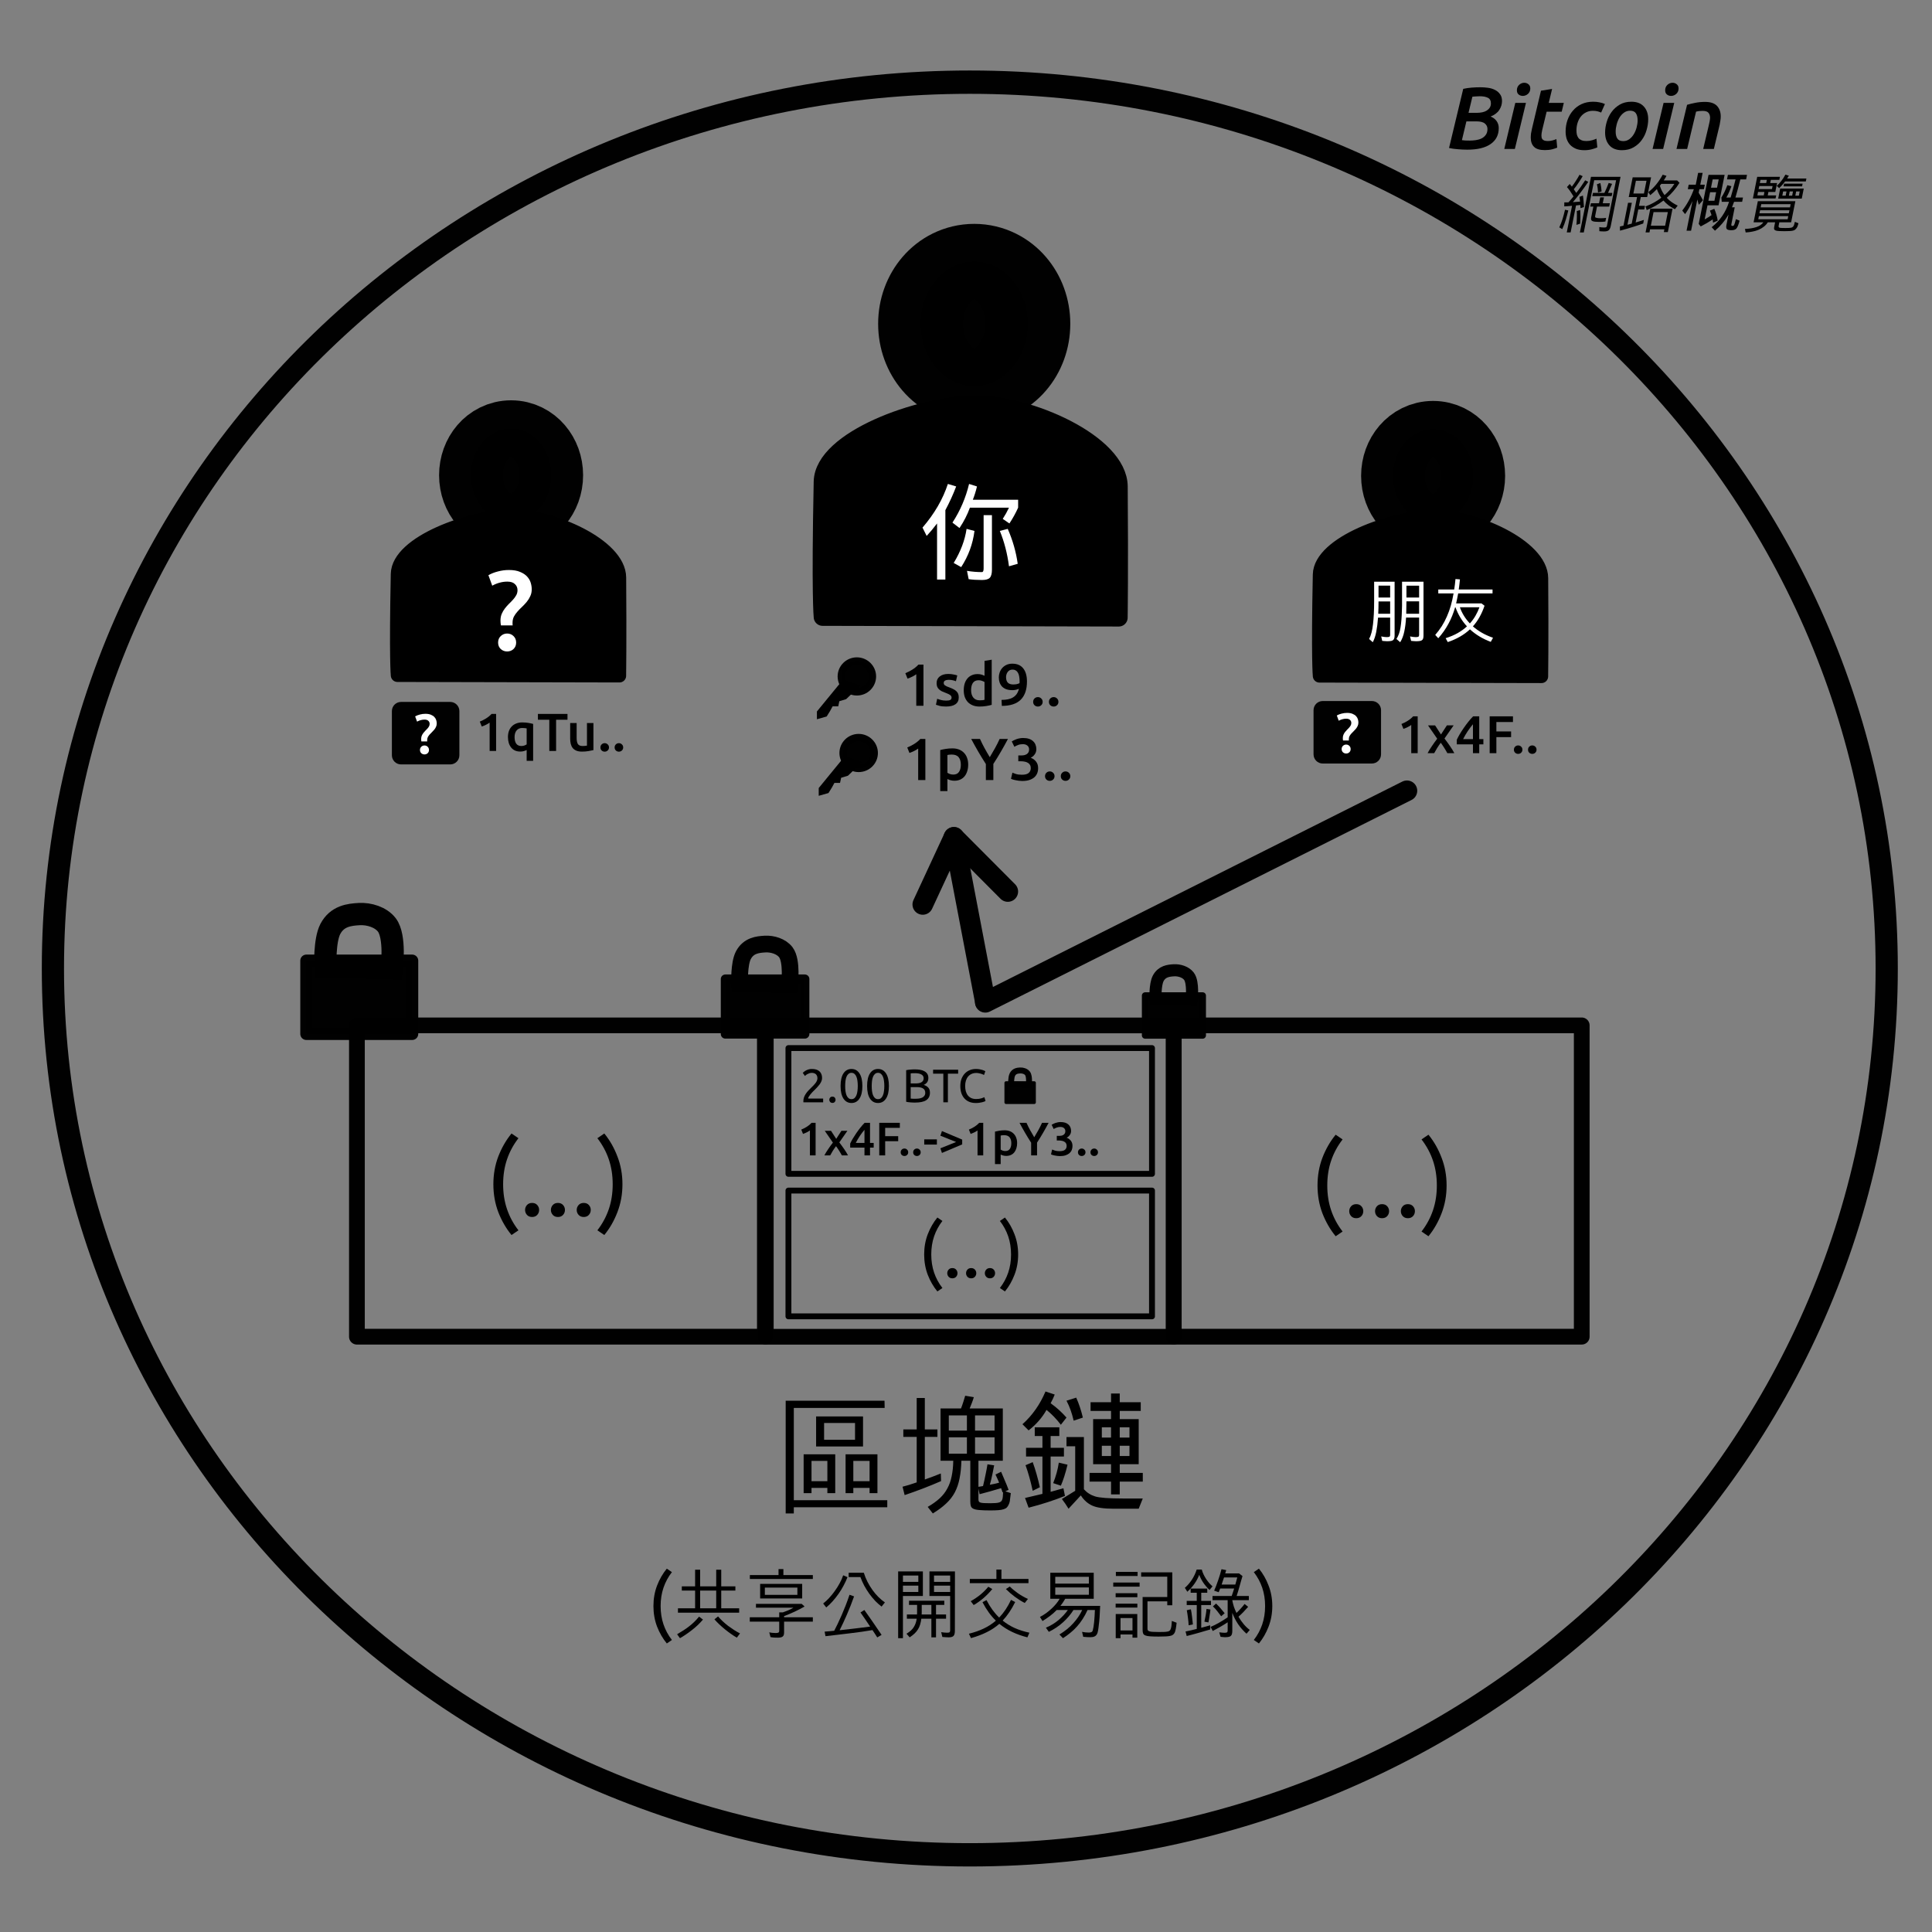 <?xml version="1.0" encoding="UTF-8" standalone="no"?>
<!-- Created with Inkscape (http://www.inkscape.org/) -->

<svg
   xmlns:dc="http://purl.org/dc/elements/1.1/"
   xmlns:cc="http://creativecommons.org/ns#"
   xmlns:rdf="http://www.w3.org/1999/02/22-rdf-syntax-ns#"
   xmlns:svg="http://www.w3.org/2000/svg"
   xmlns="http://www.w3.org/2000/svg"
   xmlns:sodipodi="http://sodipodi.sourceforge.net/DTD/sodipodi-0.dtd"
   xmlns:inkscape="http://www.inkscape.org/namespaces/inkscape"
   width="600"
   height="600"
   id="svg2985"
   version="1.1"
   inkscape:version="0.48.4 r9939"
   sodipodi:docname="bitcoin_at_a_glance_src.svg"
   inkscape:export-filename="/media/X/bitcoin.org/bitcoin.org/en/img/blockchain.png"
   inkscape:export-xdpi="1687.5"
   inkscape:export-ydpi="1687.5">
  <rect width="100%" height="100%" fill="#808080" stroke="none"/>
  <defs
     id="defs2987" />
  <sodipodi:namedview
     id="base"
     pagecolor="#ffffff"
     bordercolor="#666666"
     borderopacity="1.0"
     inkscape:pageopacity="0.0"
     inkscape:pageshadow="2"
     inkscape:zoom="1.4142136"
     inkscape:cx="333.89777"
     inkscape:cy="304.75014"
     inkscape:current-layer="layer1"
     showgrid="true"
     inkscape:grid-bbox="true"
     inkscape:document-units="px"
     inkscape:window-width="1680"
     inkscape:window-height="1026"
     inkscape:window-x="0"
     inkscape:window-y="24"
     inkscape:window-maximized="1" />
  <g
     id="layer1"
     inkscape:label="Layer 1"
     inkscape:groupmode="layer"
     transform="translate(0,568)">
    <path
       transform="matrix(13.383,0,0,11.867,114.613,-599.992)"
       style="opacity:0.99;fill:#000000;fill-opacity:1;stroke:#000000;stroke-width:1.971;stroke-linecap:round;stroke-linejoin:round;stroke-miterlimit:4;stroke-opacity:1"
       d="m 15.287,11.17 c 0,0.9 -0.557,1.63 -1.244,1.63 -0.687,0 -1.244,-0.73 -1.244,-1.63 0,-0.9 0.557,-1.63 1.244,-1.63 0.687,0 1.244,0.73 1.244,1.63 z"
       id="path3765" />
    <path
       style="fill:#000000;fill-opacity:1;stroke:#000000;stroke-width:5.508;stroke-linecap:butt;stroke-linejoin:round;stroke-miterlimit:4;stroke-opacity:1;stroke-dasharray:none"
       d="m 255.456,-376.392 91.994,0.21 c 0,0 0.222,-14.141 0.02,-40.733 -0.1,-13.476 -28.119,-25.738 -44.796,-25.527 -17.221,0.219 -46.952,10.972 -47.22,24.048 -0.724,35.282 0,42.001 -9e-5,42.002 z"
       id="path3767"
       inkscape:connector-curvature="0"
       sodipodi:nodetypes="ccssscc" />
    <g
       style="font-size:18.441px;font-style:normal;font-variant:normal;font-weight:500;font-stretch:normal;line-height:125%;letter-spacing:0px;word-spacing:0px;fill:#000000;fill-opacity:1;stroke:none;font-family:Ubuntu;-inkscape-font-specification:Ubuntu Medium"
       id="text3777">
      <path
         d="m 281.755,-335.862 c 0.713,-0.283 1.426,-0.645 2.139,-1.088 0.725,-0.443 1.365,-0.965 1.918,-1.567 l 1.567,0 0,12.779 -2.231,0 0,-9.792 c -0.332,0.258 -0.75,0.51 -1.254,0.756 -0.504,0.246 -0.99,0.449 -1.457,0.609 l -0.682,-1.697"
         style="font-family:Ubuntu;-inkscape-font-specification:Ubuntu Medium"
         id="path3356" />
      <path
         d="m 298.395,-330.514 c -10e-6,-0.996 -0.227,-1.77 -0.682,-2.324 -0.443,-0.553 -1.162,-0.83 -2.158,-0.83 -0.209,10e-6 -0.43,0.012 -0.664,0.037 -0.221,0.012 -0.443,0.049 -0.664,0.111 l 0,5.514 c 0.197,0.135 0.455,0.264 0.775,0.387 0.332,0.111 0.682,0.166 1.051,0.166 0.811,0 1.401,-0.277 1.77,-0.83 0.381,-0.553 0.572,-1.297 0.572,-2.231 m 2.287,-0.037 c -10e-6,0.738 -0.098,1.414 -0.295,2.028 -0.184,0.615 -0.455,1.143 -0.811,1.586 -0.357,0.443 -0.805,0.787 -1.346,1.033 -0.529,0.246 -1.131,0.369 -1.807,0.369 -0.455,0 -0.873,-0.055 -1.254,-0.166 -0.381,-0.111 -0.695,-0.234 -0.94,-0.369 l 0,3.743 -2.231,0 0,-12.743 c 0.455,-0.123 1.014,-0.24 1.678,-0.35 0.664,-0.111 1.365,-0.166 2.102,-0.166 0.762,10e-6 1.445,0.117 2.047,0.35 0.602,0.234 1.113,0.572 1.531,1.014 0.43,0.43 0.756,0.959 0.977,1.586 0.234,0.615 0.35,1.309 0.35,2.084"
         style="font-family:Ubuntu;-inkscape-font-specification:Ubuntu Medium"
         id="path3358" />
      <path
         d="m 307.388,-332.856 c 0.553,-0.922 1.094,-1.856 1.623,-2.803 0.529,-0.947 1.008,-1.899 1.438,-2.858 l 2.582,0 c -0.688,1.303 -1.408,2.6 -2.158,3.891 -0.738,1.279 -1.531,2.569 -2.379,3.873 l 0,5.016 -2.324,0 0,-4.979 c -0.848,-1.315 -1.647,-2.619 -2.397,-3.909 -0.75,-1.291 -1.469,-2.588 -2.158,-3.891 l 2.729,0 c 0.43,0.959 0.904,1.912 1.42,2.858 0.516,0.947 1.057,1.881 1.623,2.803"
         style="font-family:Ubuntu;-inkscape-font-specification:Ubuntu Medium"
         id="path3360" />
      <path
         d="m 317.439,-325.461 c -0.332,0 -0.676,-0.025 -1.033,-0.074 -0.344,-0.037 -0.676,-0.092 -0.996,-0.166 -0.307,-0.061 -0.59,-0.129 -0.848,-0.203 -0.258,-0.086 -0.455,-0.166 -0.59,-0.24 l 0.443,-1.899 c 0.258,0.123 0.633,0.264 1.125,0.424 0.492,0.148 1.1,0.221 1.826,0.221 0.971,0 1.672,-0.184 2.102,-0.553 0.43,-0.381 0.645,-0.885 0.645,-1.512 -10e-6,-0.406 -0.086,-0.744 -0.258,-1.014 -0.16,-0.27 -0.387,-0.486 -0.682,-0.645 -0.283,-0.172 -0.615,-0.289 -0.996,-0.35 -0.369,-0.074 -0.762,-0.111 -1.18,-0.111 l -0.756,0 0,-1.807 0.922,0 c 0.283,0 0.566,-0.025 0.848,-0.074 0.295,-0.061 0.559,-0.16 0.793,-0.295 0.234,-0.148 0.424,-0.338 0.572,-0.572 0.148,-0.234 0.221,-0.535 0.221,-0.904 0,-0.295 -0.055,-0.547 -0.166,-0.756 -0.111,-0.209 -0.258,-0.381 -0.443,-0.516 -0.172,-0.135 -0.375,-0.234 -0.609,-0.295 -0.234,-0.061 -0.479,-0.092 -0.738,-0.092 -0.553,10e-6 -1.045,0.086 -1.475,0.258 -0.43,0.16 -0.811,0.344 -1.143,0.553 l -0.811,-1.66 c 0.172,-0.111 0.381,-0.227 0.627,-0.35 0.246,-0.123 0.516,-0.24 0.811,-0.35 0.307,-0.111 0.633,-0.197 0.977,-0.258 0.344,-0.074 0.707,-0.111 1.088,-0.111 0.713,2e-5 1.328,0.086 1.844,0.258 0.516,0.172 0.94,0.418 1.272,0.738 0.344,0.307 0.596,0.676 0.756,1.106 0.172,0.418 0.258,0.879 0.258,1.383 -10e-6,0.59 -0.166,1.119 -0.498,1.586 -0.32,0.467 -0.738,0.824 -1.254,1.07 0.664,0.234 1.211,0.621 1.641,1.162 0.443,0.541 0.664,1.236 0.664,2.084 -1e-5,0.566 -0.098,1.094 -0.295,1.586 -0.197,0.479 -0.498,0.897 -0.904,1.254 -0.406,0.344 -0.922,0.621 -1.549,0.83 -0.615,0.197 -1.352,0.295 -2.213,0.295"
         style="font-family:Ubuntu;-inkscape-font-specification:Ubuntu Medium"
         id="path3362" />
      <path
         d="m 327.496,-326.955 c 0,0.43 -0.148,0.781 -0.443,1.051 -0.283,0.27 -0.627,0.406 -1.033,0.406 -0.418,0 -0.768,-0.135 -1.051,-0.406 -0.283,-0.27 -0.424,-0.621 -0.424,-1.051 0,-0.43 0.141,-0.781 0.424,-1.051 0.283,-0.283 0.633,-0.424 1.051,-0.424 0.406,0 0.75,0.141 1.033,0.424 0.295,0.27 0.443,0.621 0.443,1.051"
         style="font-family:Ubuntu;-inkscape-font-specification:Ubuntu Medium"
         id="path3364" />
      <path
         d="m 332.394,-326.955 c 0,0.43 -0.148,0.781 -0.443,1.051 -0.283,0.27 -0.627,0.406 -1.033,0.406 -0.418,0 -0.768,-0.135 -1.051,-0.406 -0.283,-0.27 -0.424,-0.621 -0.424,-1.051 0,-0.43 0.141,-0.781 0.424,-1.051 0.283,-0.283 0.633,-0.424 1.051,-0.424 0.406,0 0.75,0.141 1.033,0.424 0.295,0.27 0.443,0.621 0.443,1.051"
         style="font-family:Ubuntu;-inkscape-font-specification:Ubuntu Medium"
         id="path3366" />
    </g>
    <g
       style="font-size:18.441px;font-style:normal;font-variant:normal;font-weight:500;font-stretch:normal;line-height:125%;letter-spacing:0px;word-spacing:0px;fill:#000000;fill-opacity:1;stroke:none;font-family:Ubuntu;-inkscape-font-specification:Ubuntu Medium"
       id="text3777-7">
      <path
         d="m 281.163,-358.939 c 0.713,-0.283 1.426,-0.645 2.139,-1.088 0.725,-0.443 1.365,-0.965 1.918,-1.567 l 1.567,0 0,12.779 -2.231,0 0,-9.792 c -0.332,0.258 -0.75,0.51 -1.254,0.756 -0.504,0.246 -0.99,0.449 -1.457,0.609 l -0.682,-1.697"
         style="font-family:Ubuntu;-inkscape-font-specification:Ubuntu Medium"
         id="path3369" />
      <path
         d="m 293.82,-350.42 c 0.59,0 1.02,-0.068 1.291,-0.203 0.27,-0.148 0.406,-0.393 0.406,-0.738 0,-0.32 -0.148,-0.584 -0.443,-0.793 -0.283,-0.209 -0.756,-0.436 -1.42,-0.682 -0.406,-0.148 -0.781,-0.301 -1.125,-0.461 -0.332,-0.172 -0.621,-0.369 -0.867,-0.59 -0.246,-0.221 -0.443,-0.486 -0.59,-0.793 -0.135,-0.32 -0.203,-0.707 -0.203,-1.162 0,-0.885 0.326,-1.58 0.977,-2.084 0.652,-0.516 1.537,-0.775 2.655,-0.775 0.566,1e-5 1.106,0.055 1.623,0.166 0.516,0.098 0.904,0.197 1.162,0.295 l -0.406,1.807 c -0.246,-0.111 -0.559,-0.209 -0.94,-0.295 -0.381,-0.098 -0.824,-0.148 -1.328,-0.148 -0.455,10e-6 -0.824,0.08 -1.106,0.24 -0.283,0.148 -0.424,0.381 -0.424,0.701 -10e-6,0.16 0.025,0.301 0.074,0.424 0.061,0.123 0.16,0.24 0.295,0.35 0.135,0.098 0.313,0.203 0.535,0.313 0.221,0.098 0.492,0.203 0.811,0.314 0.529,0.197 0.977,0.393 1.346,0.59 0.369,0.184 0.67,0.4 0.904,0.645 0.246,0.234 0.424,0.504 0.535,0.811 0.111,0.307 0.166,0.676 0.166,1.106 -10e-6,0.922 -0.344,1.623 -1.033,2.102 -0.676,0.467 -1.647,0.701 -2.914,0.701 -0.848,0 -1.531,-0.074 -2.047,-0.221 -0.516,-0.135 -0.879,-0.246 -1.088,-0.332 l 0.387,-1.863 c 0.332,0.135 0.725,0.264 1.18,0.387 0.467,0.123 0.996,0.184 1.586,0.184"
         style="font-family:Ubuntu;-inkscape-font-specification:Ubuntu Medium"
         id="path3371" />
      <path
         d="m 301.584,-353.665 c 0,0.984 0.234,1.758 0.701,2.324 0.467,0.553 1.113,0.83 1.936,0.83 0.357,1e-5 0.658,-0.012 0.904,-0.037 0.258,-0.037 0.467,-0.074 0.627,-0.111 l 0,-5.532 c -0.197,-0.135 -0.461,-0.258 -0.793,-0.369 -0.32,-0.123 -0.664,-0.184 -1.033,-0.184 -0.811,10e-6 -1.408,0.277 -1.789,0.83 -0.369,0.553 -0.553,1.303 -0.553,2.25 m 6.399,4.555 c -0.443,0.135 -1.002,0.258 -1.678,0.369 -0.664,0.111 -1.365,0.166 -2.102,0.166 -0.762,0 -1.445,-0.117 -2.047,-0.35 -0.602,-0.234 -1.119,-0.566 -1.549,-0.996 -0.418,-0.443 -0.744,-0.971 -0.977,-1.586 -0.221,-0.627 -0.332,-1.328 -0.332,-2.102 0,-0.762 0.092,-1.451 0.277,-2.065 0.197,-0.627 0.479,-1.162 0.848,-1.604 0.369,-0.443 0.818,-0.781 1.346,-1.014 0.529,-0.246 1.137,-0.369 1.826,-0.369 0.467,1e-5 0.879,0.055 1.236,0.166 0.357,0.111 0.664,0.234 0.922,0.369 l 0,-4.629 2.231,-0.369 0,14.015"
         style="font-family:Ubuntu;-inkscape-font-specification:Ubuntu Medium"
         id="path3373" />
      <path
         d="m 314.69,-355.436 c 0.357,0 0.707,-0.031 1.051,-0.092 0.344,-0.074 0.639,-0.178 0.885,-0.313 0.012,-0.135 0.018,-0.252 0.018,-0.35 -10e-6,-0.098 -10e-6,-0.184 0,-0.258 -10e-6,-0.492 -0.037,-0.953 -0.111,-1.383 -0.061,-0.443 -0.178,-0.824 -0.35,-1.143 -0.16,-0.332 -0.387,-0.59 -0.682,-0.775 -0.283,-0.197 -0.639,-0.295 -1.07,-0.295 -0.357,1e-5 -0.664,0.074 -0.922,0.221 -0.246,0.148 -0.449,0.338 -0.609,0.572 -0.16,0.234 -0.277,0.486 -0.35,0.756 -0.074,0.27 -0.111,0.535 -0.111,0.793 -10e-6,0.75 0.178,1.315 0.535,1.697 0.369,0.381 0.94,0.572 1.715,0.572 m 1.752,1.346 c -0.295,0.135 -0.621,0.24 -0.977,0.313 -0.357,0.074 -0.701,0.111 -1.033,0.111 -0.762,10e-6 -1.414,-0.098 -1.955,-0.295 -0.529,-0.209 -0.965,-0.492 -1.309,-0.848 -0.332,-0.369 -0.578,-0.793 -0.738,-1.272 -0.16,-0.479 -0.24,-0.996 -0.24,-1.549 -10e-6,-0.479 0.08,-0.965 0.24,-1.457 0.16,-0.504 0.412,-0.965 0.756,-1.383 0.344,-0.418 0.781,-0.756 1.309,-1.014 0.529,-0.27 1.156,-0.406 1.881,-0.406 1.5,10e-6 2.631,0.486 3.393,1.457 0.775,0.959 1.162,2.317 1.162,4.075 -1e-5,2.483 -0.639,4.364 -1.918,5.643 -1.279,1.279 -3.239,1.924 -5.883,1.936 l -0.092,-1.863 c 0.738,0 1.401,-0.061 1.992,-0.184 0.602,-0.123 1.125,-0.32 1.567,-0.59 0.455,-0.27 0.836,-0.621 1.143,-1.051 0.307,-0.443 0.541,-0.984 0.701,-1.623"
         style="font-family:Ubuntu;-inkscape-font-specification:Ubuntu Medium"
         id="path3375" />
      <path
         d="m 323.806,-350.033 c -10e-6,0.43 -0.148,0.781 -0.443,1.051 -0.283,0.27 -0.627,0.406 -1.033,0.406 -0.418,0 -0.768,-0.135 -1.051,-0.406 -0.283,-0.27 -0.424,-0.621 -0.424,-1.051 0,-0.43 0.141,-0.781 0.424,-1.051 0.283,-0.283 0.633,-0.424 1.051,-0.424 0.406,0 0.75,0.141 1.033,0.424 0.295,0.27 0.443,0.621 0.443,1.051"
         style="font-family:Ubuntu;-inkscape-font-specification:Ubuntu Medium"
         id="path3377" />
      <path
         d="m 328.705,-350.033 c 0,0.43 -0.148,0.781 -0.443,1.051 -0.283,0.27 -0.627,0.406 -1.033,0.406 -0.418,0 -0.768,-0.135 -1.051,-0.406 -0.283,-0.27 -0.424,-0.621 -0.424,-1.051 0,-0.43 0.141,-0.781 0.424,-1.051 0.283,-0.283 0.633,-0.424 1.051,-0.424 0.406,0 0.75,0.141 1.033,0.424 0.295,0.27 0.443,0.621 0.443,1.051"
         style="font-family:Ubuntu;-inkscape-font-specification:Ubuntu Medium"
         id="path3379" />
    </g>
    <g
       style="font-size:33.054px;font-style:normal;font-variant:normal;font-weight:500;font-stretch:normal;line-height:125%;letter-spacing:0px;word-spacing:0px;fill:#ffffff;fill-opacity:1;stroke:none;font-family:Ubuntu;-inkscape-font-specification:Ubuntu Medium"
       id="text3833">
      <path
         d="m 294.369,-417.708 2.582,0.775 c -0.947,2.496 -2.066,4.95 -3.357,7.36 l 0,21.563 -2.582,0 0,-17.431 c -1.033,1.377 -2.109,2.668 -3.228,3.874 l -1.291,-2.582 c 3.701,-4.304 6.327,-8.823 7.876,-13.557 m 6.585,0 2.453,0.775 c -0.344,1.463 -0.775,2.841 -1.291,4.132 l 14.074,0 0,2.453 c -0.775,1.722 -1.679,3.357 -2.711,4.907 l -2.066,-1.42 c 0.775,-1.205 1.42,-2.367 1.937,-3.486 l -12.137,0 c -0.775,2.152 -1.851,4.261 -3.228,6.327 l -2.195,-1.679 c 2.41,-3.701 4.132,-7.704 5.165,-12.008 m 4.519,9.684 2.582,0 0,16.915 c -2e-5,1.205 -0.215,2.044 -0.646,2.518 -0.43,0.473 -1.248,0.71 -2.453,0.71 -1.549,0 -2.927,-0.086 -4.132,-0.258 l -0.516,-2.582 c 1.549,0.258 3.099,0.387 4.648,0.387 0.344,0 0.516,-0.387 0.516,-1.162 l 0,-16.527 m 7.489,4.261 c 1.549,3.529 2.582,7.145 3.099,10.846 l -2.711,0.775 c -0.517,-3.96 -1.463,-7.618 -2.841,-10.975 l 2.453,-0.646 m -12.783,0 2.453,0.646 c -0.516,4.046 -1.894,7.79 -4.132,11.233 l -2.324,-1.291 c 2.152,-3.529 3.486,-7.058 4.003,-10.588"
         style=""
         id="path3382" />
    </g>
    <path
       style="opacity:0.99;fill:#000000;fill-opacity:1;stroke:#000000;stroke-width:0;stroke-linecap:round;stroke-linejoin:round;stroke-miterlimit:4;stroke-opacity:1"
       d="m 124.56,-350.012 15.251,0 c 1.583,0 2.857,1.274 2.857,2.857 l 0,13.698 c 0,1.583 -1.274,2.857 -2.857,2.857 l -15.251,0 c -1.583,0 -2.857,-1.274 -2.857,-2.857 l 0,-13.698 c 0,-1.583 1.274,-2.857 2.857,-2.857 z"
       id="rect3775-6-5" />
    <g
       style="font-size:16.604px;font-style:normal;font-weight:normal;line-height:125%;letter-spacing:0px;word-spacing:0px;fill:#000000;fill-opacity:1;stroke:none;font-family:Sans"
       id="text3777-0-0">
      <path
         d="m 149.007,-343.896 c 0.642,-0.255 1.284,-0.581 1.926,-0.98 0.653,-0.398 1.229,-0.869 1.727,-1.411 l 1.411,0 0,11.507 -2.009,0 0,-8.817 c -0.299,0.232 -0.675,0.459 -1.129,0.681 -0.454,0.221 -0.891,0.404 -1.312,0.548 l -0.614,-1.528"
         style="font-variant:normal;font-weight:500;font-stretch:normal;font-family:Ubuntu;-inkscape-font-specification:Ubuntu Medium"
         id="path3386" />
      <path
         d="m 159.806,-339.08 c 0,0.841 0.166,1.511 0.498,2.009 0.343,0.498 0.88,0.747 1.611,0.747 0.332,0 0.642,-0.05 0.93,-0.149 0.299,-0.111 0.537,-0.227 0.714,-0.349 l 0,-4.965 c -0.144,-0.033 -0.327,-0.061 -0.548,-0.083 -0.21,-0.033 -0.487,-0.05 -0.83,-0.05 -0.742,0 -1.323,0.255 -1.743,0.764 -0.421,0.498 -0.631,1.19 -0.631,2.076 m -2.059,-0.033 c -1e-5,-0.686 0.1,-1.306 0.299,-1.86 0.21,-0.565 0.504,-1.041 0.88,-1.428 0.387,-0.398 0.852,-0.703 1.395,-0.913 0.542,-0.221 1.157,-0.332 1.843,-0.332 0.686,1e-5 1.328,0.05 1.926,0.149 0.598,0.1 1.09,0.205 1.478,0.315 l 0,11.474 -2.009,0 0,-3.371 c -0.232,0.122 -0.52,0.232 -0.863,0.332 -0.332,0.1 -0.703,0.149 -1.112,0.149 -0.62,0 -1.168,-0.105 -1.644,-0.315 -0.476,-0.221 -0.875,-0.531 -1.196,-0.93 -0.321,-0.399 -0.57,-0.874 -0.747,-1.428 -0.166,-0.553 -0.249,-1.168 -0.249,-1.843"
         style="font-variant:normal;font-weight:500;font-stretch:normal;font-family:Ubuntu;-inkscape-font-specification:Ubuntu Medium"
         id="path3388" />
      <path
         d="m 176.239,-346.287 0,1.81 -3.537,0 0,9.697 -2.109,0 0,-9.697 -3.537,0 0,-1.81 9.182,0"
         style="font-variant:normal;font-weight:500;font-stretch:normal;font-family:Ubuntu;-inkscape-font-specification:Ubuntu Medium"
         id="path3390" />
      <path
         d="m 184.294,-335.046 c -0.387,0.1 -0.891,0.199 -1.511,0.299 -0.62,0.111 -1.301,0.166 -2.042,0.166 -0.697,0 -1.284,-0.1 -1.76,-0.299 -0.465,-0.199 -0.841,-0.476 -1.129,-0.83 -0.277,-0.354 -0.476,-0.775 -0.598,-1.262 -0.122,-0.498 -0.183,-1.041 -0.183,-1.627 l 0,-4.865 2.009,0 0,4.55 c 0,0.93 0.133,1.594 0.399,1.993 0.277,0.399 0.753,0.598 1.428,0.598 0.244,0 0.498,-0.011 0.764,-0.033 0.277,-0.022 0.482,-0.05 0.614,-0.083 l 0,-7.024 2.009,0 0,8.418"
         style="font-variant:normal;font-weight:500;font-stretch:normal;font-family:Ubuntu;-inkscape-font-specification:Ubuntu Medium"
         id="path3392" />
      <path
         d="m 189.126,-335.876 c 0,0.387 -0.133,0.703 -0.399,0.946 -0.255,0.244 -0.565,0.365 -0.93,0.365 -0.376,0 -0.692,-0.122 -0.946,-0.365 -0.255,-0.244 -0.382,-0.559 -0.382,-0.946 0,-0.387 0.127,-0.703 0.382,-0.946 0.255,-0.255 0.57,-0.382 0.946,-0.382 0.365,0 0.675,0.127 0.93,0.382 0.266,0.244 0.399,0.559 0.399,0.946"
         style="font-variant:normal;font-weight:500;font-stretch:normal;font-family:Ubuntu;-inkscape-font-specification:Ubuntu Medium"
         id="path3394" />
      <path
         d="m 193.536,-335.876 c -1e-5,0.387 -0.133,0.703 -0.399,0.946 -0.255,0.244 -0.565,0.365 -0.93,0.365 -0.376,0 -0.692,-0.122 -0.946,-0.365 -0.255,-0.244 -0.382,-0.559 -0.382,-0.946 -1e-5,-0.387 0.127,-0.703 0.382,-0.946 0.255,-0.255 0.57,-0.382 0.946,-0.382 0.365,0 0.675,0.127 0.93,0.382 0.266,0.244 0.399,0.559 0.399,0.946"
         style="font-variant:normal;font-weight:500;font-stretch:normal;font-family:Ubuntu;-inkscape-font-specification:Ubuntu Medium"
         id="path3396" />
    </g>
    <g
       style="font-size:17.468px;font-style:normal;font-variant:normal;font-weight:500;font-stretch:normal;line-height:125%;letter-spacing:0px;word-spacing:0px;fill:#ffffff;fill-opacity:1;stroke:none;font-family:Ubuntu;-inkscape-font-specification:Ubuntu Medium"
       id="text3864-0">
      <path
         d="m 131.861,-344.523 c -0.408,1e-5 -0.798,0.052 -1.17,0.157 -0.373,0.093 -0.763,0.25 -1.17,0.472 l -0.594,-1.625 c 0.431,-0.245 0.92,-0.437 1.467,-0.576 0.559,-0.151 1.13,-0.227 1.712,-0.227 0.699,10e-6 1.275,0.099 1.729,0.297 0.454,0.186 0.815,0.425 1.083,0.716 0.268,0.291 0.454,0.611 0.559,0.961 0.105,0.349 0.157,0.687 0.157,1.013 -1e-5,0.396 -0.076,0.751 -0.227,1.066 -0.14,0.314 -0.32,0.606 -0.542,0.873 -0.221,0.268 -0.46,0.524 -0.716,0.769 -0.256,0.233 -0.495,0.477 -0.716,0.734 -0.221,0.245 -0.408,0.507 -0.559,0.786 -0.14,0.28 -0.21,0.594 -0.21,0.943 -1e-5,0.058 -1e-5,0.128 0,0.21 -1e-5,0.07 0.006,0.14 0.018,0.21 l -1.817,0 c -0.023,-0.116 -0.041,-0.239 -0.052,-0.367 -0.012,-0.14 -0.018,-0.268 -0.018,-0.384 0,-0.384 0.064,-0.728 0.192,-1.031 0.128,-0.303 0.291,-0.582 0.489,-0.838 0.198,-0.256 0.408,-0.495 0.629,-0.716 0.233,-0.221 0.448,-0.443 0.646,-0.664 0.198,-0.221 0.361,-0.448 0.489,-0.681 0.128,-0.233 0.192,-0.489 0.192,-0.769 -1e-5,-0.384 -0.134,-0.699 -0.402,-0.943 -0.256,-0.256 -0.646,-0.384 -1.17,-0.384 m 1.363,9.433 c 0,0.408 -0.134,0.739 -0.402,0.996 -0.268,0.256 -0.6,0.384 -0.996,0.384 -0.384,0 -0.716,-0.128 -0.996,-0.384 -0.268,-0.256 -0.402,-0.588 -0.402,-0.996 0,-0.408 0.134,-0.739 0.402,-0.996 0.279,-0.268 0.611,-0.402 0.996,-0.402 0.396,0 0.728,0.134 0.996,0.402 0.268,0.256 0.402,0.588 0.402,0.996"
         style=""
         id="path3399" />
    </g>
    <path
       style="opacity:0.99;fill:#ffffff;fill-opacity:0;stroke:#000000;stroke-width:4.89;stroke-linecap:round;stroke-linejoin:round;stroke-miterlimit:4;stroke-opacity:1"
       d="m 110.842,-249.561 126.697,0 0,96.682 -126.697,0 z"
       id="rect3910" />
    <path
       style="opacity:0.99;fill:#000000;fill-opacity:1;stroke:#000000;stroke-width:3.774;stroke-linecap:round;stroke-linejoin:round;stroke-miterlimit:4;stroke-opacity:1"
       d="m 95.144,-269.662 32.859,0 0,22.748 -32.859,0 z"
       id="rect3968" />
    <path
       style="fill:none;stroke:#000000;stroke-width:6.919;stroke-linecap:butt;stroke-linejoin:miter;stroke-miterlimit:4;stroke-opacity:1;stroke-dasharray:none"
       d="m 121.683,-267.275 c 0,0 1.211,-9.894 -1.545,-13.48 -1.869,-2.433 -5.502,-3.539 -8.566,-3.37 -3.085,0.172 -6.865,0.587 -8.987,4.634 -1.863,3.552 -1.545,11.655 -1.545,11.655 z"
       id="path3970"
       inkscape:connector-curvature="0"
       sodipodi:nodetypes="casscc" />
    <path
       style="opacity:0.99;fill:#000000;fill-opacity:1;stroke:#000000;stroke-width:2.834;stroke-linecap:round;stroke-linejoin:round;stroke-miterlimit:4;stroke-opacity:1"
       d="m 225.265,-263.952 24.678,0 0,17.085 -24.678,0 z"
       id="rect3968-6" />
    <path
       style="fill:none;stroke:#000000;stroke-width:5.196;stroke-linecap:butt;stroke-linejoin:miter;stroke-miterlimit:4;stroke-opacity:1;stroke-dasharray:none"
       d="m 245.197,-262.159 c 0,0 0.909,-7.43 -1.16,-10.124 -1.404,-1.828 -4.132,-2.658 -6.433,-2.531 -2.317,0.128 -5.156,0.441 -6.75,3.48 -1.399,2.668 -1.16,8.753 -1.16,8.753 z"
       id="path3970-8"
       inkscape:connector-curvature="0"
       sodipodi:nodetypes="casscc" />
    <path
       style="opacity:0.99;fill:#000000;fill-opacity:1;stroke:#000000;stroke-width:2.051;stroke-linecap:round;stroke-linejoin:round;stroke-miterlimit:4;stroke-opacity:1"
       d="m 355.643,-258.81 17.855,0 0,12.361 -17.855,0 z"
       id="rect3968-3" />
    <path
       style="fill:none;stroke:#000000;stroke-width:3.76;stroke-linecap:butt;stroke-linejoin:miter;stroke-miterlimit:4;stroke-opacity:1;stroke-dasharray:none"
       d="m 370.065,-257.513 c 0,0 0.658,-5.376 -0.839,-7.325 -1.016,-1.322 -2.99,-1.923 -4.655,-1.831 -1.676,0.091 -3.73,0.319 -4.883,2.518 -1.012,1.93 -0.839,6.333 -0.839,6.333 z"
       id="path3970-1"
       inkscape:connector-curvature="0"
       sodipodi:nodetypes="casscc" />
    <g
       style="font-size:4px;font-style:normal;font-weight:normal;line-height:125%;letter-spacing:0px;word-spacing:0px;fill:#000000;fill-opacity:1;stroke:none;font-family:Sans"
       id="text4015" />
    <g
       style="font-size:14.598px;font-style:normal;font-variant:normal;font-weight:500;font-stretch:normal;line-height:125%;letter-spacing:0px;word-spacing:0px;fill:#000000;fill-opacity:1;stroke:none;font-family:Ubuntu;-inkscape-font-specification:Ubuntu Medium"
       id="text4023">
      <path
         d="m 248.841,-217.197 c 0.564,-0.224 1.129,-0.511 1.693,-0.861 0.574,-0.35 1.08,-0.764 1.518,-1.241 l 1.241,0 0,10.117 -1.766,0 0,-7.752 c -0.263,0.204 -0.594,0.404 -0.993,0.599 -0.399,0.195 -0.783,0.355 -1.153,0.482 l -0.54,-1.343"
         style=""
         id="path3407" />
      <path
         d="m 259.693,-214.321 1.62,-2.496 1.854,0 -2.511,3.606 c 0.526,0.681 1.027,1.372 1.504,2.073 0.487,0.691 0.886,1.343 1.197,1.956 l -1.912,0 c -0.088,-0.185 -0.204,-0.394 -0.35,-0.628 -0.136,-0.243 -0.287,-0.491 -0.453,-0.745 -0.156,-0.263 -0.321,-0.521 -0.496,-0.774 -0.175,-0.253 -0.345,-0.491 -0.511,-0.715 -0.341,0.438 -0.676,0.925 -1.007,1.46 -0.321,0.526 -0.589,0.993 -0.803,1.401 l -1.81,0 c 0.146,-0.292 0.321,-0.603 0.526,-0.934 0.204,-0.331 0.423,-0.667 0.657,-1.007 0.234,-0.35 0.472,-0.696 0.715,-1.036 0.253,-0.35 0.501,-0.681 0.745,-0.993 l -2.526,-3.664 1.942,0 1.62,2.496"
         style=""
         id="path3409" />
      <path
         d="m 268.471,-217.124 c -0.234,0.282 -0.477,0.584 -0.73,0.905 -0.243,0.321 -0.482,0.657 -0.715,1.007 -0.234,0.35 -0.457,0.71 -0.672,1.08 -0.214,0.36 -0.409,0.72 -0.584,1.08 l 2.701,0 0,-4.073 m 1.723,-2.175 0,6.248 1.139,0 0,1.445 -1.139,0 0,2.423 -1.723,0 0,-2.423 -4.438,0 0,-1.255 c 0.195,-0.428 0.453,-0.92 0.774,-1.474 0.331,-0.555 0.696,-1.124 1.095,-1.708 0.399,-0.584 0.822,-1.158 1.27,-1.723 0.448,-0.564 0.895,-1.075 1.343,-1.533 l 1.679,0"
         style=""
         id="path3411" />
      <path
         d="m 273.06,-209.182 0,-10.117 6.394,0 0,1.562 -4.555,0 0,2.584 4.044,0 0,1.562 -4.044,0 0,4.409 -1.839,0"
         style=""
         id="path3413" />
      <path
         d="m 282.05,-210.146 c 0,0.341 -0.117,0.618 -0.35,0.832 -0.224,0.214 -0.496,0.321 -0.818,0.321 -0.331,0 -0.608,-0.107 -0.832,-0.321 -0.224,-0.214 -0.336,-0.491 -0.336,-0.832 0,-0.341 0.112,-0.618 0.336,-0.832 0.224,-0.224 0.501,-0.336 0.832,-0.336 0.321,0 0.594,0.112 0.818,0.336 0.234,0.214 0.35,0.491 0.35,0.832"
         style=""
         id="path3415" />
      <path
         d="m 285.928,-210.146 c 0,0.341 -0.117,0.618 -0.35,0.832 -0.224,0.214 -0.496,0.321 -0.818,0.321 -0.331,0 -0.608,-0.107 -0.832,-0.321 -0.224,-0.214 -0.336,-0.491 -0.336,-0.832 0,-0.341 0.112,-0.618 0.336,-0.832 0.224,-0.224 0.501,-0.336 0.832,-0.336 0.321,0 0.594,0.112 0.818,0.336 0.234,0.214 0.35,0.491 0.35,0.832"
         style=""
         id="path3417" />
      <path
         d="m 287.032,-214.16 3.927,0 0,1.62 -3.927,0 0,-1.62"
         style=""
         id="path3419" />
      <path
         d="m 298.819,-212.598 -6.292,2.657 -0.482,-1.445 4.89,-1.956 -4.89,-1.956 0.482,-1.445 6.292,2.657 0,1.489"
         style=""
         id="path3421" />
      <path
         d="m 300.897,-217.197 c 0.564,-0.224 1.129,-0.511 1.693,-0.861 0.574,-0.35 1.08,-0.764 1.518,-1.241 l 1.241,0 0,10.117 -1.766,0 0,-7.752 c -0.263,0.204 -0.594,0.404 -0.993,0.599 -0.399,0.195 -0.783,0.355 -1.153,0.482 l -0.54,-1.343"
         style=""
         id="path3423" />
      <path
         d="m 314.071,-212.963 c -1e-5,-0.788 -0.18,-1.401 -0.54,-1.839 -0.35,-0.438 -0.92,-0.657 -1.708,-0.657 -0.165,1e-5 -0.341,0.01 -0.526,0.029 -0.175,0.01 -0.35,0.039 -0.526,0.088 l 0,4.365 c 0.156,0.107 0.36,0.209 0.613,0.307 0.263,0.088 0.54,0.131 0.832,0.131 0.642,0 1.109,-0.219 1.401,-0.657 0.302,-0.438 0.453,-1.027 0.453,-1.766 m 1.81,-0.029 c -1e-5,0.584 -0.078,1.119 -0.234,1.606 -0.146,0.487 -0.36,0.905 -0.642,1.255 -0.282,0.35 -0.637,0.623 -1.066,0.818 -0.418,0.195 -0.895,0.292 -1.431,0.292 -0.36,0 -0.691,-0.044 -0.993,-0.131 -0.302,-0.088 -0.55,-0.185 -0.745,-0.292 l 0,2.963 -1.766,0 0,-10.088 c 0.36,-0.097 0.803,-0.19 1.328,-0.277 0.526,-0.088 1.08,-0.131 1.664,-0.131 0.603,1e-5 1.144,0.092 1.62,0.277 0.477,0.185 0.881,0.453 1.212,0.803 0.341,0.341 0.599,0.759 0.774,1.255 0.185,0.487 0.277,1.036 0.277,1.65"
         style=""
         id="path3425" />
      <path
         d="m 321.19,-214.817 c 0.438,-0.73 0.866,-1.47 1.285,-2.219 0.418,-0.749 0.798,-1.504 1.139,-2.263 l 2.044,0 c -0.545,1.032 -1.114,2.058 -1.708,3.08 -0.584,1.012 -1.212,2.034 -1.883,3.066 l 0,3.971 -1.839,0 0,-3.942 c -0.672,-1.041 -1.304,-2.073 -1.898,-3.095 -0.594,-1.022 -1.163,-2.049 -1.708,-3.08 l 2.161,0 c 0.341,0.759 0.715,1.513 1.124,2.263 0.409,0.749 0.837,1.489 1.285,2.219"
         style=""
         id="path3427" />
      <path
         d="m 329.146,-208.963 c -0.263,0 -0.535,-0.019 -0.818,-0.058 -0.273,-0.029 -0.535,-0.073 -0.788,-0.131 -0.243,-0.049 -0.467,-0.102 -0.672,-0.161 -0.204,-0.068 -0.36,-0.131 -0.467,-0.19 l 0.35,-1.504 c 0.204,0.097 0.501,0.209 0.891,0.336 0.389,0.117 0.871,0.175 1.445,0.175 0.769,0 1.324,-0.146 1.664,-0.438 0.341,-0.302 0.511,-0.701 0.511,-1.197 -1e-5,-0.321 -0.068,-0.589 -0.204,-0.803 -0.127,-0.214 -0.307,-0.384 -0.54,-0.511 -0.224,-0.136 -0.487,-0.229 -0.788,-0.277 -0.292,-0.058 -0.603,-0.088 -0.934,-0.088 l -0.599,0 0,-1.431 0.73,0 c 0.224,1e-5 0.448,-0.019 0.672,-0.058 0.234,-0.049 0.443,-0.127 0.628,-0.234 0.185,-0.117 0.336,-0.268 0.453,-0.453 0.117,-0.185 0.175,-0.423 0.175,-0.715 0,-0.234 -0.044,-0.433 -0.131,-0.599 -0.088,-0.165 -0.204,-0.302 -0.35,-0.409 -0.136,-0.107 -0.297,-0.185 -0.482,-0.234 -0.185,-0.049 -0.38,-0.073 -0.584,-0.073 -0.438,1e-5 -0.827,0.068 -1.168,0.204 -0.341,0.127 -0.642,0.273 -0.905,0.438 l -0.642,-1.314 c 0.136,-0.088 0.302,-0.18 0.496,-0.277 0.195,-0.097 0.409,-0.19 0.642,-0.277 0.243,-0.088 0.501,-0.156 0.774,-0.204 0.273,-0.058 0.56,-0.088 0.861,-0.088 0.564,1e-5 1.051,0.068 1.46,0.204 0.409,0.136 0.745,0.331 1.007,0.584 0.273,0.243 0.472,0.535 0.599,0.876 0.136,0.331 0.204,0.696 0.204,1.095 -10e-6,0.467 -0.131,0.886 -0.394,1.255 -0.253,0.37 -0.584,0.652 -0.993,0.847 0.526,0.185 0.959,0.491 1.299,0.92 0.35,0.428 0.526,0.978 0.526,1.65 -10e-6,0.448 -0.078,0.866 -0.234,1.255 -0.156,0.38 -0.394,0.71 -0.715,0.993 -0.321,0.273 -0.73,0.491 -1.226,0.657 -0.487,0.156 -1.071,0.234 -1.752,0.234"
         style=""
         id="path3429" />
      <path
         d="m 337.108,-210.146 c 0,0.341 -0.117,0.618 -0.35,0.832 -0.224,0.214 -0.496,0.321 -0.818,0.321 -0.331,0 -0.608,-0.107 -0.832,-0.321 -0.224,-0.214 -0.336,-0.491 -0.336,-0.832 0,-0.341 0.112,-0.618 0.336,-0.832 0.224,-0.224 0.501,-0.336 0.832,-0.336 0.321,0 0.594,0.112 0.818,0.336 0.234,0.214 0.35,0.491 0.35,0.832"
         style=""
         id="path3431" />
      <path
         d="m 340.986,-210.146 c -1e-5,0.341 -0.117,0.618 -0.35,0.832 -0.224,0.214 -0.496,0.321 -0.818,0.321 -0.331,0 -0.608,-0.107 -0.832,-0.321 -0.224,-0.214 -0.336,-0.491 -0.336,-0.832 0,-0.341 0.112,-0.618 0.336,-0.832 0.224,-0.224 0.501,-0.336 0.832,-0.336 0.321,0 0.594,0.112 0.818,0.336 0.234,0.214 0.35,0.491 0.35,0.832"
         style=""
         id="path3433" />
    </g>
    <g
       style="font-size:14.598px;font-style:normal;font-variant:normal;font-weight:normal;font-stretch:normal;line-height:125%;letter-spacing:0px;word-spacing:0px;fill:#000000;fill-opacity:1;stroke:none;font-family:Ubuntu;-inkscape-font-specification:Ubuntu"
       id="text4048">
      <path
         d="m 255.303,-233.205 c 0,0.35 -0.073,0.691 -0.219,1.022 -0.136,0.321 -0.321,0.642 -0.555,0.964 -0.234,0.311 -0.496,0.623 -0.788,0.934 -0.292,0.302 -0.584,0.599 -0.876,0.89 -0.165,0.165 -0.36,0.36 -0.584,0.584 -0.214,0.224 -0.418,0.457 -0.613,0.701 -0.195,0.243 -0.36,0.477 -0.496,0.701 -0.127,0.224 -0.19,0.418 -0.19,0.584 l 4.657,0 0,1.153 -6.131,0 c -0.01,-0.058 -0.015,-0.117 -0.015,-0.175 -1e-5,-0.058 -1e-5,-0.112 0,-0.161 -1e-5,-0.457 0.073,-0.881 0.219,-1.27 0.156,-0.399 0.355,-0.774 0.599,-1.124 0.243,-0.35 0.516,-0.681 0.818,-0.993 0.302,-0.311 0.599,-0.613 0.891,-0.905 0.243,-0.234 0.472,-0.462 0.686,-0.686 0.224,-0.234 0.418,-0.462 0.584,-0.686 0.175,-0.234 0.311,-0.472 0.409,-0.715 0.107,-0.243 0.161,-0.501 0.161,-0.774 -10e-6,-0.292 -0.049,-0.54 -0.146,-0.745 -0.088,-0.204 -0.209,-0.375 -0.365,-0.511 -0.156,-0.136 -0.341,-0.234 -0.555,-0.292 -0.204,-0.068 -0.423,-0.102 -0.657,-0.102 -0.282,1e-5 -0.54,0.039 -0.774,0.117 -0.234,0.078 -0.443,0.17 -0.628,0.277 -0.185,0.097 -0.341,0.204 -0.467,0.321 -0.127,0.107 -0.224,0.19 -0.292,0.248 l -0.672,-0.964 c 0.088,-0.097 0.219,-0.214 0.394,-0.35 0.175,-0.146 0.384,-0.282 0.628,-0.409 0.243,-0.127 0.516,-0.234 0.818,-0.321 0.302,-0.088 0.628,-0.131 0.978,-0.131 1.061,1e-5 1.854,0.248 2.38,0.745 0.535,0.487 0.803,1.178 0.803,2.073"
         style=""
         id="path3436" />
      <path
         d="m 259.499,-226.46 c 0,0.263 -0.088,0.491 -0.263,0.686 -0.175,0.195 -0.414,0.292 -0.715,0.292 -0.302,0 -0.54,-0.097 -0.715,-0.292 -0.175,-0.195 -0.263,-0.423 -0.263,-0.686 -1e-5,-0.263 0.088,-0.491 0.263,-0.686 0.175,-0.195 0.414,-0.292 0.715,-0.292 0.302,0 0.54,0.097 0.715,0.292 0.175,0.195 0.263,0.423 0.263,0.686"
         style=""
         id="path3438" />
      <path
         d="m 261.048,-230.738 c -1e-5,-1.693 0.297,-2.998 0.89,-3.912 0.603,-0.915 1.436,-1.372 2.496,-1.372 1.061,1e-5 1.888,0.457 2.482,1.372 0.603,0.915 0.905,2.219 0.905,3.912 0,1.693 -0.302,2.998 -0.905,3.912 -0.594,0.915 -1.421,1.372 -2.482,1.372 -1.061,0 -1.893,-0.457 -2.496,-1.372 -0.594,-0.915 -0.891,-2.219 -0.89,-3.912 m 5.343,0 c 0,-0.555 -0.034,-1.08 -0.102,-1.577 -0.058,-0.496 -0.165,-0.929 -0.321,-1.299 -0.146,-0.37 -0.345,-0.662 -0.599,-0.876 -0.253,-0.224 -0.564,-0.336 -0.934,-0.336 -0.37,1e-5 -0.681,0.112 -0.934,0.336 -0.253,0.214 -0.457,0.506 -0.613,0.876 -0.146,0.37 -0.253,0.803 -0.321,1.299 -0.058,0.496 -0.088,1.022 -0.088,1.577 -1e-5,0.555 0.029,1.08 0.088,1.577 0.068,0.496 0.175,0.929 0.321,1.299 0.156,0.37 0.36,0.667 0.613,0.891 0.253,0.214 0.564,0.321 0.934,0.321 0.37,0 0.681,-0.107 0.934,-0.321 0.253,-0.224 0.453,-0.521 0.599,-0.891 0.156,-0.37 0.263,-0.803 0.321,-1.299 0.068,-0.496 0.102,-1.022 0.102,-1.577"
         style=""
         id="path3440" />
      <path
         d="m 269.288,-230.738 c 0,-1.693 0.297,-2.998 0.891,-3.912 0.603,-0.915 1.436,-1.372 2.496,-1.372 1.061,1e-5 1.888,0.457 2.482,1.372 0.603,0.915 0.905,2.219 0.905,3.912 -10e-6,1.693 -0.302,2.998 -0.905,3.912 -0.594,0.915 -1.421,1.372 -2.482,1.372 -1.061,0 -1.893,-0.457 -2.496,-1.372 -0.594,-0.915 -0.891,-2.219 -0.891,-3.912 m 5.343,0 c 0,-0.555 -0.034,-1.08 -0.102,-1.577 -0.058,-0.496 -0.165,-0.929 -0.321,-1.299 -0.146,-0.37 -0.346,-0.662 -0.599,-0.876 -0.253,-0.224 -0.564,-0.336 -0.934,-0.336 -0.37,1e-5 -0.681,0.112 -0.934,0.336 -0.253,0.214 -0.457,0.506 -0.613,0.876 -0.146,0.37 -0.253,0.803 -0.321,1.299 -0.058,0.496 -0.088,1.022 -0.088,1.577 0,0.555 0.029,1.08 0.088,1.577 0.068,0.496 0.175,0.929 0.321,1.299 0.156,0.37 0.36,0.667 0.613,0.891 0.253,0.214 0.564,0.321 0.934,0.321 0.37,0 0.681,-0.107 0.934,-0.321 0.253,-0.224 0.453,-0.521 0.599,-0.891 0.156,-0.37 0.263,-0.803 0.321,-1.299 0.068,-0.496 0.102,-1.022 0.102,-1.577"
         style=""
         id="path3442" />
      <path
         d="m 284.148,-225.585 c -0.204,0 -0.428,-0.005 -0.672,-0.015 -0.234,-0.01 -0.472,-0.024 -0.715,-0.044 -0.234,-0.019 -0.467,-0.044 -0.701,-0.073 -0.234,-0.029 -0.448,-0.068 -0.642,-0.117 l 0,-9.81 c 0.195,-0.049 0.409,-0.088 0.642,-0.117 0.234,-0.029 0.467,-0.053 0.701,-0.073 0.243,-0.019 0.482,-0.034 0.715,-0.044 0.234,-0.01 0.453,-0.015 0.657,-0.015 0.584,2e-5 1.129,0.044 1.635,0.131 0.516,0.088 0.959,0.238 1.328,0.453 0.38,0.204 0.676,0.477 0.891,0.818 0.214,0.341 0.321,0.759 0.321,1.255 -10e-6,0.555 -0.131,1.012 -0.394,1.372 -0.263,0.35 -0.613,0.613 -1.051,0.788 0.594,0.175 1.066,0.453 1.416,0.832 0.35,0.38 0.526,0.915 0.526,1.606 -10e-6,1.012 -0.375,1.776 -1.124,2.292 -0.74,0.506 -1.917,0.759 -3.533,0.759 m -1.328,-4.803 0,3.562 c 0.107,0.01 0.234,0.019 0.38,0.029 0.127,0.01 0.273,0.019 0.438,0.029 0.175,0 0.375,0 0.599,0 0.418,0 0.813,-0.024 1.182,-0.073 0.38,-0.058 0.71,-0.156 0.993,-0.292 0.282,-0.136 0.506,-0.326 0.672,-0.569 0.175,-0.243 0.263,-0.55 0.263,-0.92 -10e-6,-0.331 -0.063,-0.608 -0.19,-0.832 -0.127,-0.234 -0.311,-0.418 -0.555,-0.555 -0.234,-0.136 -0.516,-0.234 -0.847,-0.292 -0.331,-0.058 -0.701,-0.088 -1.109,-0.088 l -1.825,0 m 0,-1.139 1.489,0 c 0.35,0 0.681,-0.024 0.993,-0.073 0.311,-0.049 0.579,-0.136 0.803,-0.263 0.234,-0.127 0.414,-0.292 0.54,-0.496 0.136,-0.204 0.204,-0.462 0.204,-0.774 -10e-6,-0.292 -0.068,-0.535 -0.204,-0.73 -0.136,-0.204 -0.326,-0.365 -0.569,-0.482 -0.234,-0.127 -0.511,-0.219 -0.832,-0.277 -0.321,-0.058 -0.662,-0.088 -1.022,-0.088 -0.36,1e-5 -0.642,0.005 -0.847,0.015 -0.204,0.01 -0.389,0.024 -0.555,0.044 l 0,3.124"
         style=""
         id="path3444" />
      <path
         d="m 297.558,-235.789 0,1.226 -3.182,0 0,8.89 -1.416,0 0,-8.89 -3.182,0 0,-1.226 7.781,0"
         style=""
         id="path3446" />
      <path
         d="m 302.995,-225.453 c -0.71,0 -1.358,-0.117 -1.942,-0.35 -0.584,-0.234 -1.085,-0.574 -1.504,-1.022 -0.418,-0.448 -0.745,-0.998 -0.978,-1.65 -0.224,-0.662 -0.336,-1.416 -0.336,-2.263 0,-0.847 0.127,-1.596 0.38,-2.248 0.263,-0.662 0.613,-1.217 1.051,-1.664 0.438,-0.448 0.949,-0.788 1.533,-1.022 0.584,-0.234 1.207,-0.35 1.869,-0.35 0.418,1e-5 0.793,0.029 1.124,0.088 0.341,0.058 0.633,0.127 0.876,0.204 0.253,0.078 0.457,0.156 0.613,0.234 0.156,0.078 0.263,0.136 0.321,0.175 l -0.409,1.168 c -0.088,-0.058 -0.214,-0.122 -0.38,-0.19 -0.165,-0.068 -0.355,-0.136 -0.569,-0.204 -0.204,-0.068 -0.433,-0.122 -0.686,-0.161 -0.243,-0.049 -0.491,-0.073 -0.745,-0.073 -0.535,1e-5 -1.017,0.092 -1.445,0.277 -0.428,0.185 -0.793,0.453 -1.095,0.803 -0.302,0.35 -0.535,0.779 -0.701,1.285 -0.156,0.496 -0.234,1.056 -0.234,1.679 0,0.603 0.068,1.153 0.204,1.65 0.146,0.496 0.36,0.925 0.642,1.285 0.282,0.35 0.633,0.623 1.051,0.818 0.428,0.195 0.925,0.292 1.489,0.292 0.652,0 1.192,-0.068 1.62,-0.204 0.428,-0.136 0.749,-0.258 0.963,-0.365 l 0.365,1.168 c -0.068,0.049 -0.19,0.112 -0.365,0.19 -0.175,0.068 -0.394,0.136 -0.657,0.204 -0.263,0.068 -0.569,0.127 -0.92,0.175 -0.35,0.049 -0.73,0.073 -1.139,0.073"
         style=""
         id="path3448" />
    </g>
    <g
       style="font-size:32.578px;font-style:normal;font-variant:normal;font-weight:normal;font-stretch:normal;line-height:125%;letter-spacing:0px;word-spacing:0px;fill:#000000;fill-opacity:1;stroke:none;font-family:Ubuntu;-inkscape-font-specification:Ubuntu"
       id="text4083-7">
      <path
         d="m 156.25,-200.218 c -1e-5,2.78 0.402,5.354 1.205,7.721 0.804,2.367 1.987,4.561 3.551,6.581 l -2.15,1.466 c -1.694,-2.063 -3.062,-4.431 -4.105,-7.102 -1.021,-2.693 -1.531,-5.582 -1.531,-8.666 0,-3.084 0.51,-5.962 1.531,-8.633 1.042,-2.693 2.411,-5.071 4.105,-7.134 l 2.15,1.466 c -1.564,2.02 -2.747,4.213 -3.551,6.581 -0.804,2.367 -1.205,4.941 -1.205,7.721"
         style="font-family:Ubuntu;-inkscape-font-specification:Ubuntu"
         id="path3451" />
      <path
         d="m 167.431,-192.237 c -1e-5,0.586 -0.195,1.097 -0.586,1.531 -0.391,0.434 -0.923,0.652 -1.596,0.652 -0.673,0 -1.205,-0.217 -1.596,-0.652 -0.391,-0.434 -0.586,-0.945 -0.586,-1.531 0,-0.586 0.195,-1.097 0.586,-1.531 0.391,-0.434 0.923,-0.652 1.596,-0.652 0.673,0 1.205,0.217 1.596,0.652 0.391,0.434 0.586,0.945 0.586,1.531"
         style="font-family:Ubuntu;-inkscape-font-specification:Ubuntu"
         id="path3453" />
      <path
         d="m 175.448,-192.237 c -1e-5,0.586 -0.195,1.097 -0.586,1.531 -0.391,0.434 -0.923,0.652 -1.596,0.652 -0.673,0 -1.205,-0.217 -1.596,-0.652 -0.391,-0.434 -0.586,-0.945 -0.586,-1.531 0,-0.586 0.195,-1.097 0.586,-1.531 0.391,-0.434 0.923,-0.652 1.596,-0.652 0.673,0 1.205,0.217 1.596,0.652 0.391,0.434 0.586,0.945 0.586,1.531"
         style="font-family:Ubuntu;-inkscape-font-specification:Ubuntu"
         id="path3455" />
      <path
         d="m 183.465,-192.237 c -1e-5,0.586 -0.195,1.097 -0.586,1.531 -0.391,0.434 -0.923,0.652 -1.596,0.652 -0.673,0 -1.205,-0.217 -1.596,-0.652 -0.391,-0.434 -0.586,-0.945 -0.586,-1.531 0,-0.586 0.195,-1.097 0.586,-1.531 0.391,-0.434 0.923,-0.652 1.596,-0.652 0.673,0 1.205,0.217 1.596,0.652 0.391,0.434 0.586,0.945 0.586,1.531"
         style="font-family:Ubuntu;-inkscape-font-specification:Ubuntu"
         id="path3457" />
      <path
         d="m 190.277,-200.218 c 0,-2.78 -0.402,-5.354 -1.205,-7.721 -0.804,-2.367 -1.987,-4.561 -3.551,-6.581 l 2.15,-1.466 c 1.694,2.063 3.051,4.441 4.072,7.134 1.042,2.671 1.564,5.549 1.564,8.633 -1e-5,3.084 -0.521,5.973 -1.564,8.666 -1.021,2.671 -2.378,5.039 -4.072,7.102 l -2.15,-1.466 c 1.564,-2.02 2.747,-4.213 3.551,-6.581 0.804,-2.367 1.205,-4.941 1.205,-7.721"
         style="font-family:Ubuntu;-inkscape-font-specification:Ubuntu"
         id="path3459" />
    </g>
    <g
       style="font-size:32.578px;font-style:normal;font-variant:normal;font-weight:normal;font-stretch:normal;line-height:125%;letter-spacing:0px;word-spacing:0px;fill:#000000;fill-opacity:1;stroke:none;font-family:Ubuntu;-inkscape-font-specification:Ubuntu"
       id="text4083-7-9">
      <path
         d="m 412.197,-199.84 c 0,2.78 0.402,5.354 1.205,7.721 0.804,2.367 1.987,4.561 3.551,6.581 l -2.15,1.466 c -1.694,-2.063 -3.062,-4.431 -4.105,-7.102 -1.021,-2.693 -1.531,-5.582 -1.531,-8.666 0,-3.084 0.51,-5.962 1.531,-8.633 1.042,-2.693 2.411,-5.071 4.105,-7.134 l 2.15,1.466 c -1.564,2.02 -2.747,4.213 -3.551,6.581 -0.804,2.367 -1.205,4.941 -1.205,7.721"
         style="font-family:Ubuntu;-inkscape-font-specification:Ubuntu"
         id="path3462" />
      <path
         d="m 423.378,-191.858 c -1e-5,0.586 -0.195,1.097 -0.586,1.531 -0.391,0.434 -0.923,0.652 -1.596,0.652 -0.673,0 -1.205,-0.217 -1.596,-0.652 -0.391,-0.434 -0.586,-0.945 -0.586,-1.531 0,-0.586 0.195,-1.097 0.586,-1.531 0.391,-0.434 0.923,-0.652 1.596,-0.652 0.673,0 1.205,0.217 1.596,0.652 0.391,0.434 0.586,0.945 0.586,1.531"
         style="font-family:Ubuntu;-inkscape-font-specification:Ubuntu"
         id="path3464" />
      <path
         d="m 431.396,-191.858 c 0,0.586 -0.195,1.097 -0.586,1.531 -0.391,0.434 -0.923,0.652 -1.596,0.652 -0.673,0 -1.205,-0.217 -1.596,-0.652 -0.391,-0.434 -0.586,-0.945 -0.586,-1.531 0,-0.586 0.195,-1.097 0.586,-1.531 0.391,-0.434 0.923,-0.652 1.596,-0.652 0.673,0 1.205,0.217 1.596,0.652 0.391,0.434 0.586,0.945 0.586,1.531"
         style="font-family:Ubuntu;-inkscape-font-specification:Ubuntu"
         id="path3466" />
      <path
         d="m 439.413,-191.858 c -10e-6,0.586 -0.195,1.097 -0.586,1.531 -0.391,0.434 -0.923,0.652 -1.596,0.652 -0.673,0 -1.205,-0.217 -1.596,-0.652 -0.391,-0.434 -0.586,-0.945 -0.586,-1.531 0,-0.586 0.195,-1.097 0.586,-1.531 0.391,-0.434 0.923,-0.652 1.596,-0.652 0.673,0 1.205,0.217 1.596,0.652 0.391,0.434 0.586,0.945 0.586,1.531"
         style="font-family:Ubuntu;-inkscape-font-specification:Ubuntu"
         id="path3468" />
      <path
         d="m 446.224,-199.84 c 0,-2.78 -0.402,-5.354 -1.205,-7.721 -0.804,-2.367 -1.987,-4.561 -3.551,-6.581 l 2.15,-1.466 c 1.694,2.063 3.051,4.441 4.072,7.134 1.042,2.671 1.564,5.549 1.564,8.633 -10e-6,3.084 -0.521,5.973 -1.564,8.666 -1.021,2.671 -2.378,5.039 -4.072,7.102 l -2.15,-1.466 c 1.564,-2.02 2.747,-4.213 3.551,-6.581 0.804,-2.367 1.205,-4.941 1.205,-7.721"
         style="font-family:Ubuntu;-inkscape-font-specification:Ubuntu"
         id="path3470" />
    </g>
    <path
       transform="matrix(19.991,0,0,21.004,-25.51,-538.409)"
       style="opacity:0.99;fill:none;stroke:#000000;stroke-width:0.345;stroke-linecap:round;stroke-linejoin:round;stroke-miterlimit:4;stroke-opacity:1"
       d="m 30.586,12.911 c 0,7.238 -6.377,13.105 -14.244,13.105 -7.867,0 -14.244,-5.867 -14.244,-13.105 0,-7.238 6.377,-13.105 14.244,-13.105 7.867,0 14.244,5.867 14.244,13.105 z"
       id="path4129" />
    <g
       style="font-size:40.709px;font-style:normal;font-variant:normal;font-weight:normal;font-stretch:normal;line-height:125%;letter-spacing:0px;word-spacing:0px;fill:#000000;fill-opacity:1;stroke:none;font-family:Ubuntu;-inkscape-font-specification:Ubuntu"
       id="text4131">
      <path
         d="m 246.525,-99.899 0,1.913 -2.524,0 0,-35.01 30.695,0 0.041,2.239 -28.211,0 0,28.659 29.025,0 0,2.198 -29.025,0 m 6.921,-18.889 0,-9.322 14.574,0 0,9.322 -14.574,0 m 2.483,-2.076 9.607,0 0,-5.211 -9.607,0 0,5.211 m -3.908,12.864 4.926,0 0,-6.31 -4.926,0 0,6.31 m 0,2.076 0,1.628 -2.443,0 0,-12.05 9.811,0 0,12.05 -2.443,0 0,-1.628 -4.926,0 m 12.986,-2.076 5.048,0 0,-6.31 -5.048,0 0,6.31 m 0,2.076 0,1.628 -2.402,0 0,-12.05 9.892,0 0,12.05 -2.443,0 0,-1.628 -5.048,0"
         style=""
         id="path3474" />
      <path
         d="m 312.207,-104.866 1.71,0.57 c -0.109,0.678 -0.19,1.316 -0.244,1.913 -0.027,0.624 -0.19,1.221 -0.489,1.791 -0.136,0.299 -0.312,0.556 -0.529,0.773 -0.217,0.217 -0.543,0.394 -0.977,0.529 -0.407,0.136 -0.95,0.231 -1.628,0.285 -0.651,0.054 -1.493,0.081 -2.524,0.081 -1.438,-4e-6 -2.565,-0.041 -3.379,-0.122 -0.814,-0.054 -1.438,-0.19 -1.873,-0.407 -0.407,-0.19 -0.665,-0.475 -0.773,-0.855 -0.109,-0.353 -0.163,-0.814 -0.163,-1.384 l 0,-12.66 -2.768,0 c -0.054,2.063 -0.244,3.894 -0.57,5.496 -0.299,1.574 -0.787,3.012 -1.466,4.315 -0.678,1.276 -1.574,2.429 -2.687,3.46 -1.113,1.058 -2.497,2.09 -4.152,3.094 l -1.588,-2.035 c 1.466,-0.841 2.7,-1.723 3.705,-2.646 1.004,-0.923 1.805,-1.954 2.402,-3.094 0.624,-1.14 1.072,-2.415 1.343,-3.827 0.299,-1.411 0.461,-2.999 0.488,-4.763 l -3.949,0 0,-16.243 6.351,0 c 0.271,-0.678 0.516,-1.371 0.733,-2.076 0.217,-0.706 0.407,-1.33 0.57,-1.873 l 2.687,0.448 c -0.217,0.706 -0.434,1.33 -0.651,1.873 -0.217,0.543 -0.434,1.086 -0.651,1.628 l 10.299,0 0,16.243 -7.572,0 0,8.101 c 0.353,-0.081 0.828,-0.163 1.425,-0.244 0.299,-1.221 0.556,-2.388 0.773,-3.501 0.244,-1.14 0.448,-2.225 0.611,-3.257 l 2.076,0.326 c -0.163,0.814 -0.353,1.764 -0.57,2.85 -0.217,1.058 -0.475,2.117 -0.773,3.175 0.516,-0.109 1.004,-0.204 1.466,-0.285 0.488,-0.109 0.963,-0.231 1.425,-0.366 -0.217,-0.488 -0.421,-0.95 -0.611,-1.384 -0.19,-0.461 -0.366,-0.841 -0.529,-1.14 l 1.75,-0.855 c 0.353,0.787 0.733,1.683 1.14,2.687 0.434,0.977 0.828,1.954 1.181,2.931 l -1.018,0.448 m -19.947,-3.175 c -0.814,0.353 -1.71,0.733 -2.687,1.14 -0.977,0.38 -1.968,0.773 -2.972,1.181 -1.004,0.38 -1.995,0.746 -2.972,1.099 -0.977,0.353 -1.873,0.665 -2.687,0.936 l -0.651,-2.605 c 0.624,-0.163 1.303,-0.353 2.035,-0.57 0.76,-0.244 1.547,-0.502 2.361,-0.773 l 0,-14.126 -4.152,0 0,-2.32 4.152,0 0,-9.77 2.524,0 0,9.77 3.908,0 0,2.32 -3.908,0 0,13.23 c 0.868,-0.326 1.723,-0.638 2.565,-0.936 0.841,-0.326 1.642,-0.638 2.402,-0.936 l 0.081,2.361 m 10.544,-8.508 6.066,0 0,-5.089 -6.066,0 0,5.089 m 0,-11.887 0,4.722 6.066,0 0,-4.722 -6.066,0 m -8.142,11.887 5.618,0 0,-5.089 -5.618,0 0,5.089 m 16.691,12.009 c -0.054,-0.19 -0.122,-0.394 -0.204,-0.611 -0.081,-0.217 -0.163,-0.448 -0.244,-0.692 -1.14,0.353 -2.307,0.692 -3.501,1.018 -1.194,0.326 -2.253,0.611 -3.175,0.855 l -0.366,-1.71 0,3.297 c -2e-5,0.271 0.041,0.489 0.122,0.651 0.081,0.163 0.244,0.285 0.489,0.366 0.271,0.081 0.651,0.136 1.14,0.163 0.488,0.027 1.14,0.041 1.954,0.041 1.221,0 2.09,-0.068 2.605,-0.204 0.516,-0.136 0.855,-0.394 1.018,-0.773 0.136,-0.299 0.217,-0.651 0.244,-1.058 0.027,-0.434 0.054,-0.882 0.081,-1.343 l 0,-0.041 -0.163,0.041 m -16.691,-19.174 5.618,0 0,-4.722 -5.618,0 0,4.722"
         style=""
         id="path3476" />
      <path
         d="m 334.229,-133.957 c 0.848,1.908 1.537,3.976 2.067,6.202 l -2.862,0.954 c -0.53,-2.332 -1.272,-4.4 -2.226,-6.202 l 3.021,-0.954 m -3.021,12.244 5.407,0 0,16.22 c 0.954,1.06 2.12,1.802 3.498,2.226 1.378,0.424 4.24,0.636 8.587,0.636 l 6.202,0 -1.272,3.18 -7.792,0 c -2.968,-3e-6 -5.168,-0.318 -6.599,-0.954 -1.431,-0.636 -2.624,-1.696 -3.578,-3.18 l -3.816,4.135 c -0.636,-1.06 -1.325,-2.067 -2.067,-3.021 l 4.135,-2.544 0,-13.835 -2.703,0 0,-2.862 m -6.52,-14.153 2.862,0.954 c -0.318,0.848 -0.742,1.749 -1.272,2.703 1.802,1.272 3.445,2.756 4.93,4.453 l -1.749,2.226 c -1.378,-1.802 -2.862,-3.339 -4.453,-4.612 -1.378,2.438 -3.233,4.559 -5.566,6.361 l -1.908,-1.908 c 3.074,-2.756 5.46,-6.149 7.156,-10.177 m -3.339,11.131 7.633,0 0,2.703 -2.703,0 0,3.657 4.135,0 0,2.703 -4.135,0 0,10.972 3.975,-1.113 0.477,2.385 c -3.392,1.378 -7.156,2.597 -11.29,3.657 l -1.113,-3.021 5.407,-1.272 0,-11.608 -5.089,0 0,-2.703 5.089,0 0,-3.657 -2.385,0 0,-2.703 m -0.636,10.813 c 0.848,2.332 1.59,4.93 2.226,7.792 l -2.226,1.113 c -0.636,-2.968 -1.378,-5.619 -2.226,-7.951 l 2.226,-0.954 m 8.11,0.159 2.703,0.636 c -0.636,2.65 -1.325,4.824 -2.067,6.52 l -2.385,-0.795 c 0.848,-2.12 1.431,-4.241 1.749,-6.361 m 9.859,-18.764 6.361,0 0,-2.703 2.703,0 0,2.703 6.52,0 0,2.703 -6.52,0 0,2.544 5.884,0 0,13.994 -5.884,0 0,2.703 7.156,0 0,2.703 -7.156,0 0,3.975 -2.703,0 0,-3.975 -6.679,0 0,-2.703 6.679,0 0,-2.703 -5.566,0 0,-13.994 5.566,0 0,-2.544 -6.361,0 0,-2.703 m 3.498,10.972 2.862,0 0,-3.18 -2.862,0 0,3.18 m 5.566,-3.18 0,3.18 3.021,0 0,-3.18 -3.021,0 m -5.566,8.905 2.862,0 0,-3.18 -2.862,0 0,3.18 m 5.566,-3.18 0,3.18 3.021,0 0,-3.18 -3.021,0"
         style=""
         id="path3478" />
    </g>
    <g
       style="font-size:18.248px;font-style:normal;font-variant:normal;font-weight:normal;font-stretch:normal;line-height:125%;letter-spacing:0px;word-spacing:0px;fill:#000000;fill-opacity:1;stroke:none;font-family:Ubuntu;-inkscape-font-specification:Ubuntu"
       id="text4139">
      <path
         d="m 205.163,-69.227 c 0,2.048 0.296,3.944 0.888,5.688 0.592,1.744 1.464,3.36 2.616,4.848 l -1.584,1.08 c -1.248,-1.52 -2.256,-3.264 -3.024,-5.232 -0.752,-1.984 -1.128,-4.112 -1.128,-6.384 0,-2.272 0.376,-4.392 1.128,-6.36 0.768,-1.984 1.776,-3.736 3.024,-5.256 l 1.584,1.08 c -1.152,1.488 -2.024,3.104 -2.616,4.848 -0.592,1.744 -0.888,3.64 -0.888,5.688"
         style="font-size:24px"
         id="path3481" />
      <path
         d="m 210.545,-67.163 0,-1.368 5.328,0 0,-5.496 -4.128,0 0,-1.32 4.128,0 0,-5.16 1.56,0 0,5.16 4.992,0 0,-5.16 1.56,0 0,5.16 4.392,0 0,1.32 -4.392,0 0,5.496 5.568,0 0,1.368 -19.008,0 m 6.888,-1.368 4.992,0 0,-5.496 -4.992,0 0,5.496 m 0.888,3.504 c -1.072,1.248 -2.24,2.352 -3.504,3.312 -1.248,0.976 -2.464,1.8 -3.648,2.472 l -0.888,-1.224 c 0.72,-0.416 1.384,-0.824 1.992,-1.224 0.608,-0.384 1.184,-0.792 1.728,-1.224 0.56,-0.432 1.088,-0.888 1.584,-1.368 0.512,-0.496 1.016,-1.048 1.512,-1.656 l 1.224,0.912 m 10.512,5.616 c -0.592,-0.336 -1.2,-0.728 -1.824,-1.176 -0.624,-0.432 -1.24,-0.896 -1.848,-1.392 -0.608,-0.496 -1.192,-1.008 -1.752,-1.536 -0.56,-0.528 -1.072,-1.056 -1.536,-1.584 l 1.128,-0.912 c 0.4,0.48 0.864,0.968 1.392,1.464 0.528,0.496 1.088,0.976 1.68,1.44 0.608,0.448 1.232,0.88 1.872,1.296 0.64,0.416 1.264,0.776 1.872,1.08 l -0.984,1.32"
         style="font-size:24px"
         id="path3483" />
      <path
         d="m 243.507,-64.379 0,3.36 c -2e-5,0.64 -0.152,1.064 -0.456,1.272 -0.304,0.224 -0.784,0.336 -1.44,0.336 -0.336,-2e-6 -0.696,-0.008 -1.08,-0.024 -0.368,-0.016 -0.784,-0.064 -1.248,-0.144 l -0.384,-1.488 c 0.432,0.096 0.792,0.152 1.08,0.168 0.304,0.032 0.616,0.048 0.936,0.048 0.4,-1e-6 0.68,-0.048 0.84,-0.144 0.16,-0.08 0.24,-0.272 0.24,-0.576 l 0,-2.808 -9.144,0 0,-1.368 9.144,0 0,-1.512 1.104,0 c 0.656,-0.224 1.28,-0.464 1.872,-0.72 0.592,-0.256 1.072,-0.504 1.44,-0.744 l -11.64,0 0,-1.176 14.208,0 0.888,0.816 c -0.432,0.256 -0.912,0.52 -1.44,0.792 -0.528,0.272 -1.08,0.544 -1.656,0.816 -0.56,0.256 -1.12,0.504 -1.68,0.744 -0.56,0.24 -1.088,0.448 -1.584,0.624 l 0,0.36 8.928,0 0,1.368 -8.928,0 m -7.44,-7.2 0,-4.536 13.056,0 0,4.536 -13.056,0 m -3.192,-6.048 0,-1.224 8.904,0 0,-1.848 1.512,0 0,1.848 9.144,0 0,1.224 -19.56,0 m 4.656,4.92 10.104,0 0,-2.256 -10.104,0 0,2.256"
         style="font-size:24px"
         id="path3485" />
      <path
         d="m 265.238,-72.227 c -0.672,1.904 -1.408,3.776 -2.208,5.616 -0.784,1.824 -1.544,3.456 -2.28,4.896 1.632,-0.176 3.248,-0.36 4.848,-0.552 1.616,-0.192 3.16,-0.384 4.632,-0.576 -0.512,-0.768 -1.024,-1.528 -1.536,-2.28 -0.512,-0.752 -1,-1.456 -1.464,-2.112 l 1.2,-0.768 c 0.48,0.656 0.928,1.288 1.344,1.896 0.432,0.592 0.856,1.2 1.272,1.824 0.416,0.608 0.848,1.24 1.296,1.896 0.448,0.64 0.928,1.344 1.44,2.112 l -1.344,0.792 c -0.224,-0.368 -0.464,-0.744 -0.72,-1.128 -0.24,-0.368 -0.496,-0.752 -0.768,-1.152 -1.04,0.176 -2.16,0.352 -3.36,0.528 -1.2,0.176 -2.44,0.336 -3.72,0.48 -1.264,0.16 -2.536,0.312 -3.816,0.456 -1.28,0.16 -2.512,0.304 -3.696,0.432 l -0.264,-1.416 c 0.48,-0.032 0.968,-0.072 1.464,-0.12 0.496,-0.048 1,-0.096 1.512,-0.144 0.336,-0.64 0.704,-1.376 1.104,-2.208 0.4,-0.832 0.808,-1.728 1.224,-2.688 0.416,-0.96 0.832,-1.968 1.248,-3.024 0.416,-1.072 0.808,-2.16 1.176,-3.264 l 1.416,0.504 m 8.544,3.168 c -0.672,-0.512 -1.336,-1.104 -1.992,-1.776 -0.64,-0.688 -1.248,-1.424 -1.824,-2.208 -0.56,-0.784 -1.08,-1.616 -1.56,-2.496 -0.464,-0.88 -0.864,-1.776 -1.2,-2.688 l -3.648,0 0,-1.344 4.704,0 c 0.304,0.976 0.688,1.92 1.152,2.832 0.464,0.896 0.976,1.736 1.536,2.52 0.56,0.784 1.168,1.504 1.824,2.16 0.656,0.656 1.336,1.224 2.04,1.704 l -1.032,1.296 m -10.584,-9.144 c -0.336,0.88 -0.744,1.76 -1.224,2.64 -0.464,0.88 -0.984,1.728 -1.56,2.544 -0.576,0.816 -1.192,1.592 -1.848,2.328 -0.64,0.72 -1.296,1.352 -1.968,1.896 l -0.96,-1.224 c 0.624,-0.48 1.24,-1.048 1.848,-1.704 0.624,-0.672 1.208,-1.392 1.752,-2.16 0.56,-0.768 1.064,-1.568 1.512,-2.4 0.464,-0.832 0.832,-1.664 1.104,-2.496 l 1.344,0.576"
         style="font-size:24px"
         id="path3487" />
      <path
         d="m 296.545,-61.499 c -2e-5,0.72 -0.136,1.232 -0.408,1.536 -0.272,0.304 -0.792,0.456 -1.56,0.456 -0.304,-2e-6 -0.624,-0.016 -0.96,-0.048 -0.32,-0.016 -0.64,-0.04 -0.96,-0.072 l -0.36,-1.488 c 0.32,0.048 0.64,0.088 0.96,0.12 0.32,0.032 0.616,0.048 0.888,0.048 0.416,-10e-7 0.672,-0.056 0.768,-0.168 0.112,-0.096 0.168,-0.272 0.168,-0.528 l 0,-10.704 -6.432,0 0,-7.632 7.92,0 -0.024,18.48 m -16.128,-10.848 0,13.104 -1.488,0 0,-20.736 7.68,0 0,7.632 -6.192,0 m 8.832,12.84 0,-5.784 -3.12,0 c -0.08,0.624 -0.2,1.208 -0.36,1.752 -0.144,0.528 -0.36,1.024 -0.648,1.488 -0.272,0.464 -0.624,0.904 -1.056,1.32 -0.432,0.416 -0.952,0.824 -1.56,1.224 l -0.984,-1.128 c 1.072,-0.64 1.832,-1.336 2.28,-2.088 0.464,-0.752 0.76,-1.608 0.888,-2.568 l -3.048,0 0,-1.32 3.144,0 c 0.016,-0.192 0.024,-0.384 0.024,-0.576 -10e-6,-0.208 -10e-6,-0.424 0,-0.648 l 0,-1.752 -2.52,0 0.024,-1.296 10.944,0 0,1.296 -2.568,0 0,2.976 3.12,0 0,1.32 -3.12,0 0,5.784 -1.44,0 m 0.816,-17.232 5.016,0 0,-1.968 -5.016,0 0,1.968 m 0,3.144 5.016,0 0,-1.968 -5.016,0 0,1.968 m -9.648,0 4.776,0 0,-1.968 -4.776,0 0,1.968 m 0,-3.144 4.776,0 0,-1.968 -4.776,0 0,1.968 m 5.832,8.88 c -10e-6,0.224 -10e-6,0.44 0,0.648 -10e-6,0.208 -0.008,0.408 -0.024,0.6 l 3.024,0 0,-2.976 -3,0 0,1.728"
         style="font-size:24px"
         id="path3489" />
      <path
         d="m 315.276,-70.475 c -1.136,2.304 -2.432,4.224 -3.888,5.76 1.12,0.912 2.36,1.68 3.72,2.304 1.36,0.608 2.888,1.096 4.584,1.464 l -0.624,1.44 c -1.712,-0.432 -3.288,-0.992 -4.728,-1.68 -1.424,-0.672 -2.752,-1.512 -3.984,-2.52 -1.168,1.024 -2.472,1.888 -3.912,2.592 -1.424,0.72 -3.056,1.336 -4.896,1.848 l -0.648,-1.368 c 1.744,-0.432 3.296,-0.976 4.656,-1.632 1.376,-0.656 2.616,-1.464 3.72,-2.424 -1.568,-1.504 -2.952,-3.416 -4.152,-5.736 l 1.248,-0.648 c 1.088,2.144 2.4,3.952 3.936,5.424 1.424,-1.488 2.648,-3.32 3.672,-5.496 l 1.296,0.672 m -14.088,-5.856 0,-1.32 8.256,0 0,-2.904 1.56,0 0,2.904 8.4,0 0,1.32 -18.216,0 m 6.984,1.824 c -0.816,0.992 -1.72,1.92 -2.712,2.784 -0.992,0.848 -2.016,1.576 -3.072,2.184 l -0.912,-1.2 c 1.152,-0.656 2.184,-1.36 3.096,-2.112 0.912,-0.768 1.696,-1.56 2.352,-2.376 l 1.248,0.72 m 10.08,4.32 c -1.008,-0.512 -2.024,-1.144 -3.048,-1.896 -1.008,-0.752 -1.944,-1.56 -2.808,-2.424 l 1.2,-0.792 c 0.688,0.688 1.528,1.384 2.52,2.088 0.992,0.688 2.032,1.28 3.12,1.776 l -0.984,1.248"
         style="font-size:24px"
         id="path3491" />
      <path
         d="m 330.815,-71.483 c -0.224,0.4 -0.464,0.784 -0.72,1.152 -0.24,0.352 -0.496,0.704 -0.768,1.056 l 12.336,0 c -0.032,0.768 -0.072,1.568 -0.12,2.4 -0.032,0.832 -0.088,1.632 -0.168,2.4 -0.064,0.752 -0.144,1.448 -0.24,2.088 -0.08,0.624 -0.176,1.112 -0.288,1.464 -0.096,0.304 -0.224,0.544 -0.384,0.72 -0.144,0.176 -0.32,0.312 -0.528,0.408 -0.192,0.096 -0.4,0.16 -0.624,0.192 -0.224,0.032 -0.448,0.048 -0.672,0.048 -0.352,-2e-6 -0.696,-0.008 -1.032,-0.024 -0.32,-0.016 -0.72,-0.048 -1.2,-0.096 l -0.36,-1.536 c 0.416,0.08 0.784,0.136 1.104,0.168 0.336,0.032 0.664,0.048 0.984,0.048 0.304,-1e-6 0.56,-0.04 0.768,-0.12 0.224,-0.08 0.376,-0.256 0.456,-0.528 0.08,-0.288 0.16,-0.656 0.24,-1.104 0.08,-0.448 0.144,-0.952 0.192,-1.512 0.064,-0.56 0.112,-1.16 0.144,-1.8 0.048,-0.64 0.08,-1.288 0.096,-1.944 l -2.28,0 c -0.464,1.04 -0.976,1.984 -1.536,2.832 -0.544,0.848 -1.136,1.624 -1.776,2.328 -0.624,0.704 -1.296,1.344 -2.016,1.92 -0.72,0.592 -1.488,1.152 -2.304,1.68 l -1.104,-1.152 c 1.68,-1.008 3.104,-2.16 4.272,-3.456 1.184,-1.296 2.12,-2.68 2.808,-4.152 l -2.712,0 c -0.88,1.392 -1.968,2.672 -3.264,3.84 -1.296,1.168 -2.76,2.152 -4.392,2.952 l -0.912,-1.296 c 1.472,-0.608 2.792,-1.408 3.96,-2.4 1.168,-1.008 2.12,-2.04 2.856,-3.096 l -3.456,0 c -0.64,0.672 -1.336,1.288 -2.088,1.848 -0.736,0.56 -1.512,1.088 -2.328,1.584 l -0.792,-1.272 c 0.672,-0.352 1.32,-0.752 1.944,-1.2 0.624,-0.464 1.2,-0.944 1.728,-1.44 0.528,-0.496 1,-1 1.416,-1.512 0.416,-0.512 0.76,-1.008 1.032,-1.488 l -2.904,0 0,-8.088 13.488,0 0,8.088 -8.856,0 m -3.096,-1.248 10.44,0 0,-2.28 -10.44,0 0,2.28 m 0,-3.456 10.44,0 0,-2.112 -10.44,0 0,2.112"
         style="font-size:24px"
         id="path3493" />
      <path
         d="m 365.41,-64.043 c -0.064,0.656 -0.152,1.296 -0.264,1.92 -0.112,0.608 -0.256,1.048 -0.432,1.32 -0.144,0.224 -0.312,0.4 -0.504,0.528 -0.176,0.144 -0.44,0.248 -0.792,0.312 -0.336,0.08 -0.792,0.136 -1.368,0.168 -0.576,0.032 -1.32,0.048 -2.232,0.048 -1.056,-2e-6 -1.912,-0.024 -2.568,-0.072 -0.64,-0.032 -1.144,-0.12 -1.512,-0.264 -0.352,-0.128 -0.592,-0.328 -0.72,-0.6 -0.112,-0.272 -0.168,-0.648 -0.168,-1.128 l 0,-10.224 7.656,0 0,-6.312 -8.112,0 0,-1.344 9.672,0 0,10.224 -1.56,0 0,-1.224 -6.144,0 0,8.52 c -10e-6,0.224 0.048,0.4 0.144,0.528 0.096,0.128 0.272,0.224 0.528,0.288 0.256,0.08 0.616,0.128 1.08,0.144 0.464,0.032 1.064,0.048 1.8,0.048 0.64,-10e-7 1.168,-0.008 1.584,-0.024 0.416,-0.016 0.744,-0.048 0.984,-0.096 0.256,-0.032 0.448,-0.088 0.576,-0.168 0.144,-0.08 0.264,-0.184 0.36,-0.312 0.176,-0.304 0.296,-0.68 0.36,-1.128 0.064,-0.464 0.112,-1.032 0.144,-1.704 l 1.488,0.552 m -13.704,4.632 0,-0.984 -3.72,0 0,1.152 -1.488,0 0,-7.512 6.696,0 0,7.344 -1.488,0 m -3.72,-2.232 3.72,0 0,-3.864 -3.72,0 0,3.864 m -2.256,-13.608 0,-1.272 8.184,0 0,1.272 -8.184,0 m 0.816,-3.312 0,-1.272 6.744,0 0,1.272 -6.744,0 m -0.072,6.6 0,-1.248 6.744,0 0,1.248 -6.744,0 m 0,3.216 0,-1.224 6.744,0 0,1.224 -6.744,0"
         style="font-size:24px"
         id="path3495" />
      <path
         d="m 380.805,-80.387 c -0.048,0.176 -0.096,0.352 -0.144,0.528 -0.048,0.16 -0.104,0.328 -0.168,0.504 l 4.32,0 1.056,0.816 c -0.128,0.432 -0.272,0.92 -0.432,1.464 -0.144,0.528 -0.296,1.072 -0.456,1.632 -0.16,0.56 -0.32,1.112 -0.48,1.656 -0.16,0.528 -0.312,1.008 -0.456,1.44 l 3.792,0 0,1.296 -5.136,0 0,0.072 c 0.128,0.672 0.296,1.336 0.504,1.992 0.224,0.64 0.488,1.272 0.792,1.896 0.432,-0.4 0.856,-0.832 1.272,-1.296 0.432,-0.464 0.848,-0.96 1.248,-1.488 l 1.104,0.888 c -0.496,0.576 -0.992,1.12 -1.488,1.632 -0.496,0.512 -1,0.992 -1.512,1.44 0.496,0.848 1.04,1.624 1.632,2.328 0.592,0.704 1.216,1.296 1.872,1.776 l -1.008,1.176 c -0.96,-0.848 -1.824,-1.824 -2.592,-2.928 -0.752,-1.12 -1.36,-2.304 -1.824,-3.552 l 0,5.616 c -2e-5,0.4 -0.04,0.72 -0.12,0.96 -0.064,0.256 -0.184,0.456 -0.36,0.6 -0.16,0.144 -0.376,0.24 -0.648,0.288 -0.272,0.064 -0.608,0.096 -1.008,0.096 l -0.264,0 c -0.224,-0.016 -0.432,-0.032 -0.624,-0.048 -0.192,-0.016 -0.4,-0.04 -0.624,-0.072 l -0.408,-1.392 c 0.336,0.048 0.624,0.08 0.864,0.096 0.256,0.032 0.52,0.048 0.792,0.048 0.416,-10e-7 0.68,-0.056 0.792,-0.168 0.112,-0.096 0.168,-0.288 0.168,-0.576 l 0,-2.52 c -0.72,0.48 -1.456,0.936 -2.208,1.368 -0.752,0.416 -1.56,0.864 -2.424,1.344 l -0.672,-1.272 c 0.848,-0.352 1.72,-0.784 2.616,-1.296 0.912,-0.512 1.808,-1.072 2.688,-1.68 l 0,-5.328 -4.704,0 0,-1.296 5.952,0 c 0.128,-0.368 0.256,-0.744 0.384,-1.128 0.128,-0.384 0.256,-0.784 0.384,-1.2 l -4.344,0 c -0.08,0.224 -0.16,0.432 -0.24,0.624 -0.064,0.176 -0.136,0.352 -0.216,0.528 l -1.416,-0.48 c 0.208,-0.448 0.416,-0.952 0.624,-1.512 0.224,-0.56 0.432,-1.136 0.624,-1.728 0.208,-0.592 0.4,-1.184 0.576,-1.776 0.176,-0.592 0.328,-1.144 0.456,-1.656 l 1.464,0.288 m -4.944,18.432 c -0.432,0.128 -0.936,0.272 -1.512,0.432 -0.56,0.176 -1.16,0.352 -1.8,0.528 -0.64,0.192 -1.304,0.376 -1.992,0.552 -0.672,0.192 -1.344,0.368 -2.016,0.528 l -0.36,-1.416 c 0.56,-0.112 1.128,-0.232 1.704,-0.36 0.592,-0.128 1.184,-0.272 1.776,-0.432 l 0,-7.416 -3.12,0 0,-1.296 3.12,0 0,-2.52 -1.896,0 0,-1.296 5.16,0 0,1.296 -1.872,0 0,2.52 3.024,0 0,1.296 -3.024,0 0,7.056 c 0.528,-0.144 1.032,-0.28 1.512,-0.408 0.48,-0.128 0.904,-0.248 1.272,-0.36 l 0.024,1.296 m -0.24,-12.264 c -0.72,-0.688 -1.352,-1.424 -1.896,-2.208 -0.528,-0.784 -0.96,-1.616 -1.296,-2.496 -0.4,1.04 -0.92,2 -1.56,2.88 -0.624,0.864 -1.336,1.656 -2.136,2.376 l -0.768,-1.224 c 0.768,-0.656 1.48,-1.472 2.136,-2.448 0.656,-0.992 1.168,-2.064 1.536,-3.216 l 1.584,0 c 0.128,0.496 0.312,1 0.552,1.512 0.24,0.496 0.512,0.976 0.816,1.44 0.304,0.448 0.624,0.872 0.96,1.272 0.352,0.384 0.688,0.712 1.008,0.984 l -0.936,1.128 m 4.512,-3.888 c -0.128,0.368 -0.256,0.736 -0.384,1.104 -0.112,0.368 -0.232,0.736 -0.36,1.104 l 4.248,0 c 0.128,-0.432 0.24,-0.84 0.336,-1.224 0.096,-0.384 0.184,-0.712 0.264,-0.984 l -4.104,0 m -10.992,14.856 c -0.016,-0.336 -0.04,-0.704 -0.072,-1.104 -0.032,-0.4 -0.08,-0.808 -0.144,-1.224 -0.048,-0.416 -0.104,-0.824 -0.168,-1.224 -0.064,-0.416 -0.128,-0.792 -0.192,-1.128 l 1.272,-0.288 c 0.064,0.304 0.128,0.656 0.192,1.056 0.064,0.4 0.12,0.816 0.168,1.248 0.064,0.416 0.112,0.84 0.144,1.272 0.048,0.416 0.088,0.792 0.12,1.128 l -1.32,0.264 m 10.104,-2.808 c -0.416,-0.56 -0.824,-1.088 -1.224,-1.584 -0.384,-0.512 -0.832,-1.008 -1.344,-1.488 l 0.984,-0.864 c 0.512,0.48 0.976,0.968 1.392,1.464 0.432,0.496 0.856,1.008 1.272,1.536 l -1.08,0.936 m -3.336,-2.088 c -0.032,0.288 -0.072,0.608 -0.12,0.96 -0.048,0.352 -0.104,0.712 -0.168,1.08 -0.048,0.352 -0.104,0.704 -0.168,1.056 -0.064,0.336 -0.12,0.64 -0.168,0.912 l -1.248,-0.24 c 0.128,-0.608 0.256,-1.248 0.384,-1.92 0.128,-0.688 0.216,-1.368 0.264,-2.04 l 1.224,0.192"
         style="font-size:24px"
         id="path3497" />
      <path
         d="m 392.888,-69.227 c 0,-2.048 -0.296,-3.944 -0.888,-5.688 -0.592,-1.744 -1.464,-3.36 -2.616,-4.848 l 1.584,-1.08 c 1.248,1.52 2.248,3.272 3,5.256 0.768,1.968 1.152,4.088 1.152,6.36 0,2.272 -0.384,4.4 -1.152,6.384 -0.752,1.968 -1.752,3.712 -3,5.232 l -1.584,-1.08 c 1.152,-1.488 2.024,-3.104 2.616,-4.848 0.592,-1.744 0.888,-3.64 0.888,-5.688"
         style="font-size:24px"
         id="path3499" />
    </g>
    <path
       style="opacity:0.99;fill:#ffffff;fill-opacity:0;stroke:#000000;stroke-width:4.887;stroke-linecap:round;stroke-linejoin:round;stroke-miterlimit:4;stroke-opacity:1"
       d="m 237.82,-249.541 126.697,0 0,96.682 -126.697,0 z"
       id="rect3910-0" />
    <path
       style="opacity:0.99;fill:#ffffff;fill-opacity:0;stroke:#000000;stroke-width:4.887;stroke-linecap:round;stroke-linejoin:round;stroke-miterlimit:4;stroke-opacity:1"
       d="m 364.527,-249.563 126.697,0 0,96.682 -126.697,0 z"
       id="rect3910-00" />
    <g
       style="font-size:1.5px;font-style:normal;font-weight:normal;line-height:125%;letter-spacing:0px;word-spacing:0px;fill:#000000;fill-opacity:1;stroke:none;font-family:Sans"
       id="text4168" />
    <path
       style="opacity:0.99;fill:#000000;fill-opacity:1;stroke:#000000;stroke-width:1.005;stroke-linecap:round;stroke-linejoin:round;stroke-miterlimit:4;stroke-opacity:1"
       d="m 312.439,-231.705 8.753,0 0,6.06 -8.753,0 z"
       id="rect3968-3-4" />
    <path
       style="fill:none;stroke:#000000;stroke-width:1.843;stroke-linecap:butt;stroke-linejoin:miter;stroke-miterlimit:4;stroke-opacity:1;stroke-dasharray:none"
       d="m 319.509,-231.069 c 0,0 0.322,-2.636 -0.411,-3.591 -0.498,-0.648 -1.466,-0.943 -2.282,-0.898 -0.822,0.046 -1.829,0.157 -2.394,1.234 -0.496,0.946 -0.411,3.105 -0.411,3.105 z"
       id="path3970-1-8"
       inkscape:connector-curvature="0"
       sodipodi:nodetypes="casscc" />
    <path
       style="opacity:0.99;fill:none;stroke:#000000;stroke-width:1.825;stroke-linecap:round;stroke-linejoin:round;stroke-miterlimit:4;stroke-opacity:1"
       d="m 244.855,-242.512 112.91,0 0,39.062 -112.91,0 z"
       id="rect4234" />
    <g
       style="font-size:23.723px;font-style:normal;font-variant:normal;font-weight:normal;font-stretch:normal;line-height:125%;letter-spacing:0px;word-spacing:0px;fill:#000000;fill-opacity:1;stroke:none;font-family:Ubuntu;-inkscape-font-specification:Ubuntu"
       id="text4083-7-9-0">
      <path
         d="m 289.212,-178.41 c 0,2.024 0.293,3.898 0.878,5.622 0.585,1.724 1.447,3.321 2.586,4.792 l -1.566,1.068 c -1.234,-1.502 -2.23,-3.226 -2.989,-5.172 -0.743,-1.961 -1.115,-4.064 -1.115,-6.31 0,-2.246 0.372,-4.341 1.115,-6.286 0.759,-1.961 1.755,-3.693 2.989,-5.195 l 1.566,1.068 c -1.139,1.471 -2.001,3.068 -2.586,4.792 -0.585,1.724 -0.878,3.598 -0.878,5.622"
         style="font-family:Ubuntu;-inkscape-font-specification:Ubuntu"
         id="path3507" />
      <path
         d="m 297.354,-172.598 c 0,0.427 -0.142,0.799 -0.427,1.115 -0.285,0.316 -0.672,0.474 -1.162,0.474 -0.49,0 -0.878,-0.158 -1.162,-0.474 -0.285,-0.316 -0.427,-0.688 -0.427,-1.115 0,-0.427 0.142,-0.799 0.427,-1.115 0.285,-0.316 0.672,-0.474 1.162,-0.474 0.49,1e-5 0.878,0.158 1.162,0.474 0.285,0.316 0.427,0.688 0.427,1.115"
         style="font-family:Ubuntu;-inkscape-font-specification:Ubuntu"
         id="path3509" />
      <path
         d="m 303.192,-172.598 c -1e-5,0.427 -0.142,0.799 -0.427,1.115 -0.285,0.316 -0.672,0.474 -1.162,0.474 -0.49,0 -0.878,-0.158 -1.162,-0.474 -0.285,-0.316 -0.427,-0.688 -0.427,-1.115 0,-0.427 0.142,-0.799 0.427,-1.115 0.285,-0.316 0.672,-0.474 1.162,-0.474 0.49,1e-5 0.878,0.158 1.162,0.474 0.285,0.316 0.427,0.688 0.427,1.115"
         style="font-family:Ubuntu;-inkscape-font-specification:Ubuntu"
         id="path3511" />
      <path
         d="m 309.03,-172.598 c -1e-5,0.427 -0.142,0.799 -0.427,1.115 -0.285,0.316 -0.672,0.474 -1.162,0.474 -0.49,0 -0.878,-0.158 -1.162,-0.474 -0.285,-0.316 -0.427,-0.688 -0.427,-1.115 0,-0.427 0.142,-0.799 0.427,-1.115 0.285,-0.316 0.672,-0.474 1.162,-0.474 0.49,1e-5 0.878,0.158 1.162,0.474 0.285,0.316 0.427,0.688 0.427,1.115"
         style="font-family:Ubuntu;-inkscape-font-specification:Ubuntu"
         id="path3513" />
      <path
         d="m 313.99,-178.41 c -10e-6,-2.024 -0.293,-3.898 -0.878,-5.622 -0.585,-1.724 -1.447,-3.321 -2.586,-4.792 l 1.566,-1.068 c 1.234,1.502 2.222,3.234 2.965,5.195 0.759,1.945 1.139,4.041 1.139,6.286 -10e-6,2.246 -0.38,4.349 -1.139,6.31 -0.743,1.945 -1.732,3.669 -2.965,5.172 l -1.566,-1.068 c 1.139,-1.471 2.001,-3.068 2.586,-4.792 0.585,-1.724 0.878,-3.598 0.878,-5.622"
         style="font-family:Ubuntu;-inkscape-font-specification:Ubuntu"
         id="path3515" />
    </g>
    <path
       style="opacity:0.99;fill:none;stroke:#000000;stroke-width:1.825;stroke-linecap:round;stroke-linejoin:round;stroke-miterlimit:4;stroke-opacity:1"
       d="m 244.855,-198.259 112.91,0 0,39.062 -112.91,0 z"
       id="rect4234-2" />
    <path
       transform="matrix(22.897,0,0,22.897,-28.509,-588.111)"
       style="opacity:0.99;fill:#000000;fill-opacity:1;stroke:#000000;stroke-width:0.1;stroke-linecap:round;stroke-linejoin:round;stroke-miterlimit:4;stroke-opacity:1"
       d="m 13.078,10.053 c 0,0.115 -0.094,0.209 -0.211,0.209 -0.116,0 -0.211,-0.094 -0.211,-0.209 0,-0.115 0.094,-0.209 0.211,-0.209 0.116,0 0.211,0.094 0.211,0.209 z"
       id="path4293-3" />
    <path
       style="fill:#000000;fill-opacity:1;stroke:#000000;stroke-width:0;stroke-linecap:butt;stroke-linejoin:miter;stroke-miterlimit:4;stroke-opacity:1;stroke-dasharray:none"
       d="m 261.839,-356.974 -8.139,9.928 0,2.415 3.032,-0.859 1.065,-1.719 0.785,-1.44 1.741,0.003 0.339,-1.584 2.12,-0.646 4.385,-4.209 z"
       id="path4297-3"
       inkscape:connector-curvature="0"
       sodipodi:nodetypes="ccccccccccc" />
    <path
       transform="matrix(22.897,0,0,22.897,-27.949,-564.334)"
       style="opacity:0.99;fill:#000000;fill-opacity:1;stroke:#000000;stroke-width:0.1;stroke-linecap:round;stroke-linejoin:round;stroke-miterlimit:4;stroke-opacity:1"
       d="m 13.078,10.053 c 0,0.115 -0.094,0.209 -0.211,0.209 -0.116,0 -0.211,-0.094 -0.211,-0.209 0,-0.115 0.094,-0.209 0.211,-0.209 0.116,0 0.211,0.094 0.211,0.209 z"
       id="path4293-3-2" />
    <path
       style="fill:#000000;fill-opacity:1;stroke:#000000;stroke-width:0;stroke-linecap:butt;stroke-linejoin:miter;stroke-miterlimit:4;stroke-opacity:1;stroke-dasharray:none"
       d="m 262.4,-333.197 -8.139,9.928 0,2.415 3.032,-0.859 1.065,-1.719 0.785,-1.44 1.741,0.003 0.339,-1.584 2.12,-0.646 4.385,-4.209 z"
       id="path4297-3-0"
       inkscape:connector-curvature="0"
       sodipodi:nodetypes="ccccccccccc" />
    <g
       style="font-size:16.514px;font-style:normal;font-variant:normal;font-weight:500;font-stretch:normal;line-height:125%;letter-spacing:0px;word-spacing:0px;fill:#000000;fill-opacity:1;stroke:none;font-family:Ubuntu;-inkscape-font-specification:Ubuntu Medium"
       id="text3777-0-0-0">
      <path
         d="m 435.234,-343.158 c 0.639,-0.253 1.277,-0.578 1.916,-0.974 0.65,-0.396 1.222,-0.864 1.717,-1.404 l 1.404,0 0,11.444 -1.998,0 0,-8.769 c -0.297,0.231 -0.672,0.457 -1.123,0.677 -0.451,0.22 -0.886,0.402 -1.305,0.545 l -0.611,-1.519"
         style="font-family:Ubuntu;-inkscape-font-specification:Ubuntu Medium"
         id="path3521" />
      <path
         d="m 447.509,-339.905 1.833,-2.824 2.097,0 -2.84,4.079 c 0.595,0.771 1.161,1.552 1.701,2.345 0.55,0.782 1.002,1.519 1.354,2.213 l -2.163,0 c -0.099,-0.209 -0.231,-0.446 -0.396,-0.71 -0.154,-0.275 -0.325,-0.556 -0.512,-0.842 -0.176,-0.297 -0.363,-0.589 -0.561,-0.875 -0.198,-0.286 -0.391,-0.556 -0.578,-0.809 -0.385,0.495 -0.765,1.046 -1.139,1.651 -0.363,0.595 -0.666,1.123 -0.908,1.585 l -2.048,0 c 0.165,-0.33 0.363,-0.683 0.595,-1.057 0.231,-0.374 0.479,-0.754 0.743,-1.139 0.264,-0.396 0.534,-0.787 0.809,-1.173 0.286,-0.396 0.567,-0.771 0.842,-1.123 l -2.857,-4.145 2.196,0 1.833,2.824"
         style="font-family:Ubuntu;-inkscape-font-specification:Ubuntu Medium"
         id="path3523" />
      <path
         d="m 457.439,-343.075 c -0.264,0.319 -0.539,0.661 -0.826,1.024 -0.275,0.363 -0.545,0.743 -0.809,1.139 -0.264,0.396 -0.517,0.804 -0.76,1.222 -0.242,0.407 -0.462,0.815 -0.661,1.222 l 3.055,0 0,-4.607 m 1.949,-2.461 0,7.068 1.288,0 0,1.635 -1.288,0 0,2.741 -1.949,0 0,-2.741 -5.02,0 0,-1.42 c 0.22,-0.484 0.512,-1.04 0.875,-1.668 0.374,-0.628 0.787,-1.272 1.239,-1.932 0.451,-0.661 0.93,-1.31 1.437,-1.949 0.506,-0.639 1.013,-1.217 1.519,-1.734 l 1.899,0"
         style="font-family:Ubuntu;-inkscape-font-specification:Ubuntu Medium"
         id="path3525" />
      <path
         d="m 462.631,-334.092 0,-11.444 7.233,0 0,1.767 -5.152,0 0,2.923 4.574,0 0,1.767 -4.574,0 0,4.987 -2.081,0"
         style="font-family:Ubuntu;-inkscape-font-specification:Ubuntu Medium"
         id="path3527" />
      <path
         d="m 472.8,-335.182 c 0,0.385 -0.132,0.699 -0.396,0.941 -0.253,0.242 -0.561,0.363 -0.925,0.363 -0.374,0 -0.688,-0.121 -0.941,-0.363 -0.253,-0.242 -0.38,-0.556 -0.38,-0.941 -10e-6,-0.385 0.127,-0.699 0.38,-0.941 0.253,-0.253 0.567,-0.38 0.941,-0.38 0.363,0 0.672,0.127 0.925,0.38 0.264,0.242 0.396,0.556 0.396,0.941"
         style="font-family:Ubuntu;-inkscape-font-specification:Ubuntu Medium"
         id="path3529" />
      <path
         d="m 477.186,-335.182 c 0,0.385 -0.132,0.699 -0.396,0.941 -0.253,0.242 -0.561,0.363 -0.925,0.363 -0.374,0 -0.688,-0.121 -0.941,-0.363 -0.253,-0.242 -0.38,-0.556 -0.38,-0.941 0,-0.385 0.127,-0.699 0.38,-0.941 0.253,-0.253 0.567,-0.38 0.941,-0.38 0.363,0 0.672,0.127 0.925,0.38 0.264,0.242 0.396,0.556 0.396,0.941"
         style="font-family:Ubuntu;-inkscape-font-specification:Ubuntu Medium"
         id="path3531" />
    </g>
    <g
       style="font-size:27.372px;font-style:italic;font-variant:normal;font-weight:500;font-stretch:normal;line-height:125%;letter-spacing:0px;word-spacing:0px;fill:#000000;fill-opacity:1;stroke:none;font-family:Ubuntu;-inkscape-font-specification:Ubuntu Medium Italic"
       id="text4484">
      <path
         d="m 455.706,-521.52 c -0.931,0 -1.916,-0.046 -2.956,-0.137 -1.022,-0.073 -1.934,-0.201 -2.737,-0.383 l 4.407,-18.367 c 0.821,-0.182 1.688,-0.31 2.6,-0.383 0.912,-0.073 1.834,-0.109 2.765,-0.109 0.766,2e-5 1.542,0.055 2.327,0.164 0.803,0.11 1.524,0.328 2.162,0.657 0.639,0.31 1.159,0.748 1.56,1.314 0.42,0.547 0.63,1.259 0.63,2.135 -2e-5,0.967 -0.274,1.88 -0.821,2.737 -0.529,0.858 -1.432,1.551 -2.71,2.08 0.803,0.328 1.423,0.803 1.861,1.423 0.438,0.62 0.657,1.341 0.657,2.162 -10e-6,2.135 -0.839,3.786 -2.518,4.954 -1.661,1.168 -4.069,1.752 -7.226,1.752 m -0.301,-8.786 -1.396,5.83 c 0.255,0.036 0.593,0.073 1.013,0.109 0.42,0.018 0.885,0.027 1.396,0.027 0.602,10e-6 1.232,-0.046 1.889,-0.137 0.657,-0.091 1.25,-0.265 1.779,-0.52 0.529,-0.255 0.967,-0.62 1.314,-1.095 0.365,-0.474 0.547,-1.086 0.547,-1.834 -1e-5,-0.693 -0.265,-1.259 -0.794,-1.697 -0.529,-0.456 -1.405,-0.684 -2.628,-0.684 l -3.12,0 m 0.657,-2.655 2.628,0 c 0.566,10e-6 1.113,-0.055 1.642,-0.164 0.529,-0.109 0.985,-0.283 1.369,-0.52 0.401,-0.255 0.721,-0.566 0.958,-0.931 0.237,-0.365 0.356,-0.812 0.356,-1.341 -10e-6,-0.839 -0.319,-1.414 -0.958,-1.724 -0.62,-0.31 -1.46,-0.465 -2.518,-0.465 -0.42,1e-5 -0.839,0.018 -1.259,0.055 -0.42,0.018 -0.757,0.046 -1.013,0.082 l -1.204,5.009"
         style=""
         id="path3534" />
      <path
         d="m 470.453,-521.739 -3.285,0 3.422,-14.316 3.312,0 -3.449,14.316 m 2.463,-16.478 c -0.493,2e-5 -0.922,-0.146 -1.286,-0.438 -0.365,-0.292 -0.547,-0.73 -0.547,-1.314 -10e-6,-0.675 0.228,-1.232 0.684,-1.67 0.474,-0.438 1.013,-0.657 1.615,-0.657 0.493,2e-5 0.922,0.155 1.286,0.465 0.383,0.292 0.575,0.73 0.575,1.314 -10e-6,0.675 -0.237,1.232 -0.712,1.67 -0.474,0.42 -1.013,0.63 -1.615,0.63"
         style=""
         id="path3536" />
      <path
         d="m 478.569,-539.832 3.449,-0.547 -1.04,4.325 4.681,0 -0.657,2.737 -4.681,0 -1.369,5.666 c -0.091,0.401 -0.155,0.739 -0.192,1.013 -0.036,0.255 -0.055,0.493 -0.055,0.712 0,0.219 0.018,0.438 0.055,0.657 0.055,0.201 0.146,0.383 0.274,0.547 0.146,0.146 0.347,0.274 0.602,0.383 0.274,0.091 0.639,0.137 1.095,0.137 0.493,1e-5 0.967,-0.064 1.423,-0.192 0.456,-0.128 0.858,-0.265 1.204,-0.411 l 0.246,2.655 c -0.42,0.182 -0.949,0.356 -1.588,0.52 -0.639,0.164 -1.387,0.246 -2.245,0.246 -1.569,0 -2.692,-0.338 -3.367,-1.013 -0.675,-0.693 -1.013,-1.633 -1.013,-2.819 -10e-6,-0.438 0.027,-0.885 0.082,-1.341 0.073,-0.474 0.173,-0.976 0.301,-1.505 l 2.792,-11.77"
         style=""
         id="path3538" />
      <path
         d="m 486.216,-527.159 c -10e-6,-1.241 0.192,-2.418 0.575,-3.531 0.401,-1.131 0.967,-2.117 1.697,-2.956 0.73,-0.858 1.624,-1.533 2.682,-2.026 1.058,-0.493 2.263,-0.739 3.613,-0.739 0.712,10e-6 1.359,0.064 1.943,0.192 0.602,0.11 1.168,0.283 1.697,0.52 l -1.177,2.655 c -0.328,-0.146 -0.693,-0.274 -1.095,-0.383 -0.401,-0.109 -0.894,-0.164 -1.478,-0.164 -0.785,10e-6 -1.496,0.164 -2.135,0.493 -0.62,0.31 -1.15,0.739 -1.588,1.286 -0.438,0.547 -0.776,1.195 -1.013,1.943 -0.237,0.748 -0.356,1.542 -0.356,2.381 -1e-5,0.474 0.046,0.912 0.137,1.314 0.109,0.383 0.274,0.73 0.493,1.04 0.237,0.292 0.557,0.52 0.958,0.684 0.401,0.164 0.903,0.246 1.505,0.246 0.62,1e-5 1.213,-0.082 1.779,-0.246 0.584,-0.164 1.031,-0.328 1.341,-0.493 l 0.274,2.71 c -0.42,0.201 -0.976,0.392 -1.67,0.575 -0.693,0.201 -1.478,0.301 -2.354,0.301 -1.004,0 -1.87,-0.146 -2.6,-0.438 -0.73,-0.31 -1.341,-0.721 -1.834,-1.232 -0.474,-0.529 -0.83,-1.141 -1.068,-1.834 -0.219,-0.712 -0.328,-1.478 -0.328,-2.299"
         style=""
         id="path3540" />
      <path
         d="m 503.707,-521.356 c -1.697,0 -2.993,-0.502 -3.887,-1.505 -0.894,-1.004 -1.341,-2.327 -1.341,-3.969 0,-1.058 0.164,-2.153 0.493,-3.285 0.328,-1.131 0.83,-2.162 1.505,-3.093 0.675,-0.931 1.524,-1.697 2.546,-2.299 1.022,-0.602 2.226,-0.903 3.613,-0.903 1.697,10e-6 2.993,0.502 3.887,1.505 0.894,0.985 1.341,2.299 1.341,3.942 -1e-5,1.077 -0.164,2.181 -0.493,3.312 -0.31,1.131 -0.803,2.162 -1.478,3.093 -0.657,0.931 -1.505,1.697 -2.546,2.299 -1.022,0.602 -2.235,0.903 -3.64,0.903 m 2.518,-12.263 c -0.712,10e-6 -1.35,0.21 -1.916,0.63 -0.547,0.401 -1.013,0.922 -1.396,1.56 -0.365,0.639 -0.648,1.341 -0.849,2.108 -0.201,0.748 -0.301,1.478 -0.301,2.19 0,0.912 0.173,1.633 0.52,2.162 0.347,0.529 0.958,0.794 1.834,0.794 0.712,0 1.341,-0.201 1.889,-0.602 0.566,-0.42 1.031,-0.94 1.396,-1.56 0.383,-0.639 0.675,-1.341 0.876,-2.108 0.201,-0.766 0.301,-1.496 0.301,-2.19 -1e-5,-0.912 -0.173,-1.633 -0.52,-2.162 -0.347,-0.547 -0.958,-0.821 -1.834,-0.821"
         style=""
         id="path3542" />
      <path
         d="m 516.503,-521.739 -3.285,0 3.422,-14.316 3.312,0 -3.449,14.316 m 2.463,-16.478 c -0.493,2e-5 -0.922,-0.146 -1.286,-0.438 -0.365,-0.292 -0.547,-0.73 -0.547,-1.314 -10e-6,-0.675 0.228,-1.232 0.684,-1.67 0.474,-0.438 1.013,-0.657 1.615,-0.657 0.493,2e-5 0.922,0.155 1.286,0.465 0.383,0.292 0.575,0.73 0.575,1.314 -10e-6,0.675 -0.237,1.232 -0.712,1.67 -0.474,0.42 -1.013,0.63 -1.615,0.63"
         style=""
         id="path3544" />
      <path
         d="m 523.934,-535.453 c 0.73,-0.219 1.56,-0.42 2.491,-0.602 0.949,-0.201 1.98,-0.301 3.093,-0.301 1.679,2e-5 2.911,0.411 3.695,1.232 0.785,0.821 1.177,1.925 1.177,3.312 -2e-5,0.383 -0.036,0.794 -0.109,1.232 -0.055,0.42 -0.128,0.858 -0.219,1.314 l -1.807,7.527 -3.312,0 1.697,-7.171 c 0.091,-0.401 0.182,-0.812 0.274,-1.232 0.091,-0.42 0.146,-0.821 0.164,-1.204 0.018,-0.639 -0.137,-1.168 -0.465,-1.588 -0.31,-0.42 -0.931,-0.63 -1.861,-0.63 -0.785,1e-5 -1.46,0.082 -2.026,0.246 l -2.765,11.578 -3.312,0 3.285,-13.713"
         style=""
         id="path3546" />
    </g>
    <g
       style="font-size:12.774px;font-style:italic;font-variant:normal;font-weight:500;font-stretch:normal;line-height:125%;letter-spacing:0px;word-spacing:0px;fill:#000000;fill-opacity:1;stroke:none;font-family:Ubuntu;-inkscape-font-specification:Ubuntu Medium Italic"
       id="text4492">
      <path
         d="m 500.233,-497.807 c -0.133,0.627 -0.34,1.06 -0.62,1.3 -0.28,0.253 -0.76,0.38 -1.44,0.38 -0.267,0 -0.52,-0.007 -0.76,-0.02 -0.227,-0.013 -0.467,-0.033 -0.72,-0.06 l -0.02,-1.28 c 0.453,0.093 0.96,0.14 1.52,0.14 0.333,0 0.547,-0.04 0.64,-0.12 0.107,-0.08 0.18,-0.22 0.22,-0.42 l 2.84,-14.14 -6.8,0 -3.24,16.22 -1.2,0 3.44,-17.28 9.18,0 -3.04,15.28 m -13.66,1.98 1.64,-8.26 c -0.387,0.027 -0.78,0.06 -1.18,0.1 -0.4,0.027 -0.813,0.053 -1.24,0.08 l 0.02,-1.24 c 0.227,1e-5 0.447,1e-5 0.66,0 0.213,-0.013 0.427,-0.02 0.64,-0.02 0.28,-0.32 0.547,-0.627 0.8,-0.92 0.253,-0.307 0.507,-0.613 0.76,-0.92 -0.32,-0.533 -0.653,-1.053 -1,-1.56 -0.347,-0.507 -0.693,-0.953 -1.04,-1.34 l 0.86,-0.96 0.66,0.82 c 0.4,-0.507 0.807,-1.087 1.22,-1.74 0.427,-0.653 0.813,-1.3 1.16,-1.94 l 0.98,0.44 c -0.16,0.28 -0.347,0.593 -0.56,0.94 -0.213,0.333 -0.44,0.68 -0.68,1.04 -0.24,0.36 -0.487,0.72 -0.74,1.08 -0.253,0.347 -0.513,0.68 -0.78,1 0.253,0.36 0.513,0.74 0.78,1.14 0.48,-0.613 0.94,-1.233 1.38,-1.86 0.453,-0.64 0.913,-1.327 1.38,-2.06 l 0.96,0.48 c -0.853,1.253 -1.673,2.393 -2.46,3.42 -0.773,1.027 -1.547,1.987 -2.32,2.88 0.36,-0.027 0.727,-0.053 1.1,-0.08 0.373,-0.027 0.753,-0.053 1.14,-0.08 -0.027,-0.253 -0.06,-0.5 -0.1,-0.74 -0.027,-0.24 -0.06,-0.487 -0.1,-0.74 l 1.08,-0.4 c 0.093,0.587 0.16,1.18 0.2,1.78 0.053,0.6 0.093,1.193 0.12,1.78 l -1.08,0.36 c -1e-5,-0.173 -0.007,-0.34 -0.02,-0.5 -10e-6,-0.173 -0.007,-0.34 -0.02,-0.5 -0.24,0.027 -0.473,0.053 -0.7,0.08 -0.227,0.013 -0.44,0.033 -0.64,0.06 l -1.68,8.38 -1.2,0 m 12,-3.38 c -0.28,0.04 -0.593,0.073 -0.94,0.1 -0.347,0.013 -0.693,0.02 -1.04,0.02 -0.467,0 -0.873,-0.02 -1.22,-0.06 -0.573,-0.067 -0.94,-0.2 -1.1,-0.4 -0.16,-0.213 -0.193,-0.56 -0.1,-1.04 l 0.66,-3.26 -0.96,0 0.2,-1.04 2.52,0 0.38,-1.82 1.16,0 -0.38,1.82 2.2,0 -0.2,1.04 -3.78,0 -0.56,2.8 c -0.067,0.307 -0.053,0.493 0.04,0.56 0.107,0.067 0.293,0.127 0.56,0.18 0.133,0.027 0.293,0.047 0.48,0.06 0.187,0.013 0.387,0.02 0.6,0.02 0.267,0 0.547,-0.007 0.84,-0.02 0.293,-0.027 0.58,-0.06 0.86,-0.1 l -0.22,1.14 m -4.08,-7.88 0.22,-1.02 3.56,0 c 0.24,-0.48 0.467,-0.973 0.68,-1.48 0.213,-0.507 0.427,-1.04 0.64,-1.6 l 1.06,0.28 c -0.227,0.507 -0.447,0.993 -0.66,1.46 -0.2,0.467 -0.4,0.913 -0.6,1.34 l 1.34,0 -0.22,1.02 -6.02,0 m -7.44,4.44 c -0.227,0.933 -0.48,1.873 -0.76,2.82 -0.267,0.933 -0.64,1.927 -1.12,2.98 l -0.92,-0.54 c 0.427,-0.92 0.773,-1.813 1.04,-2.68 0.267,-0.867 0.513,-1.8 0.74,-2.8 l 1.02,0.22 m 2.52,4.48 c 0.067,-0.64 0.113,-1.347 0.14,-2.12 0.027,-0.787 0.02,-1.513 -0.02,-2.18 l 1.06,-0.32 c 0.027,0.333 0.04,0.687 0.04,1.06 0.013,0.36 0.02,0.727 0.02,1.1 -10e-6,0.373 -0.013,0.74 -0.04,1.1 -0.013,0.36 -0.027,0.687 -0.04,0.98 l -1.16,0.38 m 6.72,-10.04 c -0.027,-0.467 -0.067,-0.907 -0.12,-1.32 -0.053,-0.427 -0.133,-0.84 -0.24,-1.24 l 1.08,-0.4 c 0.187,0.773 0.313,1.64 0.38,2.6 l -1.1,0.36"
         style="font-size:20px"
         id="path3549" />
      <path
         d="m 510.322,-498.587 c -1.16,0.413 -2.327,0.8 -3.5,1.16 -1.173,0.36 -2.413,0.713 -3.72,1.06 l -0.02,-1.3 c 0.187,-0.04 0.367,-0.08 0.54,-0.12 0.187,-0.04 0.373,-0.08 0.56,-0.12 l 1.42,-7.12 1.18,0 -1.36,6.82 c 0.213,-0.053 0.427,-0.107 0.64,-0.16 0.227,-0.053 0.453,-0.113 0.68,-0.18 l 1.66,-8.26 -2.58,0 1.22,-6.12 5.72,0 -1.22,6.12 -1.98,0 -0.56,2.72 1.86,0 -0.22,1.14 -1.86,0 -0.82,4.06 c 0.413,-0.133 0.827,-0.267 1.24,-0.4 0.427,-0.133 0.867,-0.273 1.32,-0.42 l -0.2,1.12 m 6.4,2.66 0.16,-0.86 -4.44,0 -0.18,0.96 -1.22,0 1.48,-7.38 6.9,0 -1.46,7.28 -1.24,0 m 3.44,-7.1 c -0.693,-0.347 -1.34,-0.74 -1.94,-1.18 -0.6,-0.453 -1.14,-0.96 -1.62,-1.52 -0.76,0.587 -1.573,1.127 -2.44,1.62 -0.867,0.48 -1.787,0.933 -2.76,1.36 l -0.38,-1.14 c 0.907,-0.333 1.767,-0.727 2.58,-1.18 0.827,-0.453 1.6,-0.96 2.32,-1.52 -0.56,-0.813 -1.013,-1.707 -1.36,-2.68 -0.307,0.333 -0.633,0.653 -0.98,0.96 -0.333,0.307 -0.693,0.613 -1.08,0.92 l -0.6,-0.94 c 0.947,-0.747 1.78,-1.567 2.5,-2.46 0.733,-0.907 1.387,-1.893 1.96,-2.96 l 1.18,0.36 c -0.133,0.253 -0.273,0.5 -0.42,0.74 -0.133,0.227 -0.28,0.453 -0.44,0.68 l 4.16,0 0.74,0.74 c -1.133,1.813 -2.453,3.367 -3.96,4.66 0.467,0.507 0.987,0.96 1.56,1.36 0.573,0.4 1.187,0.753 1.84,1.06 l -0.86,1.12 m -7.48,5.12 4.44,0 0.84,-4.22 -4.44,0 -0.84,4.22 m -5.42,-10 3.28,0 0.78,-3.94 -3.28,0 -0.78,3.94 m 8.66,-2.98 c -0.12,0.187 -0.267,0.38 -0.44,0.58 0.347,1.107 0.833,2.073 1.46,2.9 0.653,-0.56 1.233,-1.133 1.74,-1.72 0.52,-0.587 0.953,-1.173 1.3,-1.76 l -4.06,0"
         style="font-size:20px"
         id="path3551" />
      <path
         d="m 524.445,-510.647 2.188,0 0.732,-3.672 1.406,0 -0.732,3.672 1.406,0 -0.283,1.406 -1.406,0 -0.215,1.094 c 0.508,0.833 0.951,1.615 1.328,2.344 l -1.299,1.406 -0.449,-1.641 -1.943,9.688 -1.406,0 1.846,-9.219 c -0.742,1.615 -1.507,2.969 -2.295,4.062 l -0.879,-1.094 c 1.556,-2.031 2.754,-4.245 3.594,-6.641 l -1.875,0 0.283,-1.406 m 11.152,-3.047 -1.885,9.453 -3.438,0 -0.879,4.375 c 0.762,-0.417 1.475,-0.859 2.139,-1.328 l -0.498,-1.406 1.357,-0.547 c 0.501,1.146 0.856,2.37 1.064,3.672 l -1.455,0.625 -0.107,-1.016 c -1.146,0.781 -2.386,1.51 -3.721,2.188 l -0.625,-0.781 3.047,-15.234 5,0 m -3.711,1.406 -0.518,2.578 1.875,0 0.518,-2.578 -1.875,0 m 1.074,3.984 -1.875,0 -0.527,2.656 1.875,0 0.527,-2.656 m 3.652,-5.391 5.938,0 -0.273,1.406 -1.797,0 c -0.547,2.188 -1.055,4.063 -1.523,5.625 l 2.344,0 -0.264,1.328 -2.5,0 -0.654,1.719 0.859,0 -1.045,5.234 c -0.072,0.365 0.023,0.547 0.283,0.547 0.26,0 0.446,-0.091 0.557,-0.273 0.117,-0.182 0.306,-0.794 0.566,-1.836 l 1.152,0.469 c -0.371,1.354 -0.719,2.188 -1.045,2.5 -0.326,0.312 -0.827,0.469 -1.504,0.469 -0.729,0 -1.201,-0.117 -1.416,-0.352 -0.208,-0.234 -0.251,-0.664 -0.127,-1.289 l 0.645,-3.203 c -1.12,1.927 -2.523,3.594 -4.209,5 l -1.025,-1.094 c 2.591,-2.031 4.391,-4.661 5.4,-7.891 l -2.266,0 -0.127,-1.328 c 0.671,-0.99 1.292,-2.266 1.865,-3.828 l 1.26,0.312 c -0.488,1.406 -1.009,2.578 -1.562,3.516 l 1.328,0 c 0.469,-1.562 0.977,-3.437 1.523,-5.625 l -2.656,0 0.273,-1.406"
         style="font-size:20px"
         id="path3553" />
      <path
         d="m 552.591,-498.967 -0.22,1.1 c -0.027,0.173 -0.013,0.307 0.04,0.4 0.053,0.093 0.16,0.16 0.32,0.2 0.173,0.04 0.4,0.06 0.68,0.06 0.28,0.013 0.633,0.02 1.06,0.02 0.453,0 0.82,-0.007 1.1,-0.02 0.28,-0.013 0.507,-0.04 0.68,-0.08 0.173,-0.04 0.307,-0.093 0.4,-0.16 0.093,-0.053 0.173,-0.12 0.24,-0.2 0.147,-0.187 0.247,-0.387 0.3,-0.6 0.053,-0.213 0.127,-0.5 0.22,-0.86 l 1.12,0.44 c -0.107,0.387 -0.2,0.693 -0.28,0.92 -0.08,0.24 -0.227,0.487 -0.44,0.74 -0.133,0.16 -0.273,0.293 -0.42,0.4 -0.147,0.107 -0.353,0.187 -0.62,0.24 -0.253,0.067 -0.587,0.107 -1,0.12 -0.4,0.027 -0.927,0.04 -1.58,0.04 -0.667,0 -1.227,-0.013 -1.68,-0.04 -0.44,-0.013 -0.787,-0.067 -1.04,-0.16 -0.24,-0.08 -0.4,-0.207 -0.48,-0.38 -0.067,-0.173 -0.067,-0.413 0,-0.72 l 0.28,-1.46 -2.26,0 c -0.347,0.547 -0.767,1.007 -1.26,1.38 -0.493,0.387 -1.04,0.707 -1.64,0.96 -0.6,0.253 -1.24,0.44 -1.92,0.56 -0.68,0.133 -1.367,0.22 -2.06,0.26 l -0.22,-1.1 c 1.373,-0.053 2.547,-0.24 3.52,-0.56 0.987,-0.32 1.72,-0.82 2.2,-1.5 l -3.04,0 1.32,-6.56 11.66,0 -1.32,6.56 -3.66,0 m -2.64,-13.18 -0.2,1 2.14,0 -0.56,2.76 -2.14,0 -0.2,1.08 2.62,0 -0.2,0.94 -7.04,0 1.34,-6.72 7.06,0 -0.18,0.94 -2.64,0 m 2.28,5.82 0.62,-3.12 7.32,0 -0.62,3.12 -7.32,0 m 3.32,-7.1 c -0.093,0.147 -0.187,0.293 -0.28,0.44 -0.08,0.133 -0.167,0.273 -0.26,0.42 l 5.98,0 -0.18,0.92 -6.44,0 c -0.28,0.387 -0.573,0.753 -0.88,1.1 -0.307,0.347 -0.627,0.673 -0.96,0.98 l -0.74,-0.72 c 0.56,-0.507 1.047,-1.033 1.46,-1.58 0.427,-0.547 0.833,-1.18 1.22,-1.9 l 1.08,0.34 m -9.5,13.52 9.12,0 0.18,-0.98 -9.12,0 -0.18,0.98 m 0.74,-3.7 9.12,0 0.18,-0.98 -9.12,0 -0.18,0.98 m -0.38,1.84 9.12,0 0.2,-0.94 -9.12,0 -0.2,0.94 m 7.48,-8.36 0.16,-0.84 5.76,0 -0.16,0.84 -5.76,0 m -7.54,-0.1 -0.2,0.94 4.14,0 0.2,-0.94 -4.14,0 m -0.58,2.92 1.98,0 0.2,-1.08 -1.98,0 -0.2,1.08 m 0.76,-3.84 1.98,0 0.2,-1 -1.98,0 -0.2,1 m 11.28,2.6 -0.26,1.32 1.1,0 0.26,-1.32 -1.1,0 m -4.3,1.32 1.04,0 0.26,-1.32 -1.04,0 -0.26,1.32 m 2.04,0 1.02,0 0.26,-1.32 -1.02,0 -0.26,1.32"
         style="font-size:20px"
         id="path3555" />
    </g>
    <path
       style="fill:none;stroke:#000000;stroke-width:6.387;stroke-linecap:round;stroke-linejoin:round;stroke-miterlimit:4;stroke-opacity:1;stroke-dasharray:none"
       d="m 436.942,-322.423 -130.951,65.701"
       id="path4532"
       inkscape:connector-curvature="0"
       sodipodi:nodetypes="cc" />
    <path
       style="fill:none;stroke:#000000;stroke-width:6.387;stroke-linecap:round;stroke-linejoin:miter;stroke-miterlimit:4;stroke-opacity:1;stroke-dasharray:none"
       d="m 305.994,-256.895 -9.476,-49.647"
       id="path4536"
       inkscape:connector-curvature="0"
       sodipodi:nodetypes="cc" />
    <path
       style="fill:none;stroke:#000000;stroke-width:6.387;stroke-linecap:round;stroke-linejoin:miter;stroke-miterlimit:4;stroke-opacity:1;stroke-dasharray:none"
       d="m 296.237,-307.949 16.751,16.822"
       id="path4538"
       inkscape:connector-curvature="0"
       sodipodi:nodetypes="cc" />
    <path
       style="fill:none;stroke:#000000;stroke-width:6.387;stroke-linecap:round;stroke-linejoin:miter;stroke-miterlimit:4;stroke-opacity:1;stroke-dasharray:none"
       d="m 296.253,-307.976 -9.682,20.863"
       id="path4540"
       inkscape:connector-curvature="0"
       sodipodi:nodetypes="cc" />
    <path
       transform="matrix(10.031,0,0,8.895,304.201,-519.582)"
       style="opacity:0.99;fill:#000000;fill-opacity:1;stroke:#000000;stroke-width:1.971;stroke-linecap:round;stroke-linejoin:round;stroke-miterlimit:4;stroke-opacity:1"
       d="m 15.287,11.17 c 0,0.9 -0.557,1.63 -1.244,1.63 -0.687,0 -1.244,-0.73 -1.244,-1.63 0,-0.9 0.557,-1.63 1.244,-1.63 0.687,0 1.244,0.73 1.244,1.63 z"
       id="path3765-5" />
    <path
       style="fill:#000000;fill-opacity:1;stroke:#000000;stroke-width:4.129;stroke-linecap:butt;stroke-linejoin:round;stroke-miterlimit:4;stroke-opacity:1;stroke-dasharray:none"
       d="m 409.772,-358.084 68.955,0.157 c 0,0 0.166,-10.6 0.015,-30.532 -0.075,-10.101 -21.077,-19.293 -33.577,-19.134 -12.908,0.164 -35.194,8.224 -35.395,18.025 -0.543,26.446 0,31.483 -4e-5,31.483 z"
       id="path3767-5"
       inkscape:connector-curvature="0"
       sodipodi:nodetypes="ccssscc" />
    <path
       transform="matrix(10.031,0,0,8.895,17.858,-519.775)"
       style="opacity:0.99;fill:#000000;fill-opacity:1;stroke:#000000;stroke-width:1.971;stroke-linecap:round;stroke-linejoin:round;stroke-miterlimit:4;stroke-opacity:1"
       d="m 15.287,11.17 c 0,0.9 -0.557,1.63 -1.244,1.63 -0.687,0 -1.244,-0.73 -1.244,-1.63 0,-0.9 0.557,-1.63 1.244,-1.63 0.687,0 1.244,0.73 1.244,1.63 z"
       id="path3765-5-5" />
    <path
       style="fill:#000000;fill-opacity:1;stroke:#000000;stroke-width:4.129;stroke-linecap:butt;stroke-linejoin:round;stroke-miterlimit:4;stroke-opacity:1;stroke-dasharray:none"
       d="m 123.429,-358.278 68.955,0.157 c 0,0 0.166,-10.6 0.015,-30.532 -0.074,-10.101 -21.077,-19.292 -33.577,-19.133 -12.908,0.164 -35.194,8.224 -35.395,18.025 -0.543,26.446 0,31.483 -5e-5,31.483 z"
       id="path3767-5-7"
       inkscape:connector-curvature="0"
       sodipodi:nodetypes="ccssscc" />
    <g
       style="font-size:18.425px;font-style:normal;font-variant:normal;font-weight:500;font-stretch:normal;line-height:125%;letter-spacing:0px;word-spacing:0px;fill:#ffffff;fill-opacity:1;stroke:none;font-family:Ubuntu;-inkscape-font-specification:Ubuntu Medium"
       id="text4542">
      <path
         d="m 442.082,-370.687 c -1e-5,0.411 -0.037,0.733 -0.11,0.968 -0.073,0.249 -0.205,0.433 -0.396,0.55 -0.176,0.132 -0.418,0.213 -0.726,0.242 -0.293,0.044 -0.667,0.066 -1.122,0.066 -0.249,-1e-5 -0.499,-0.015 -0.748,-0.044 -0.249,-0.015 -0.499,-0.037 -0.748,-0.066 l -0.33,-1.386 c 0.308,0.073 0.609,0.125 0.902,0.154 0.293,0.044 0.565,0.066 0.814,0.066 0.455,-1e-5 0.748,-0.044 0.88,-0.132 0.147,-0.088 0.22,-0.271 0.22,-0.55 l 0,-5.39 -4.048,0 c -0.103,1.657 -0.293,3.124 -0.572,4.4 -0.264,1.261 -0.682,2.347 -1.254,3.256 l -1.166,-1.012 c 0.631,-0.953 1.056,-2.163 1.276,-3.63 0.235,-1.481 0.374,-3.249 0.418,-5.302 0.029,-0.455 0.044,-0.917 0.044,-1.386 -1e-5,-0.484 -1e-5,-0.983 0,-1.496 l 0,-5.962 6.666,0 0,16.654 m -8.976,0.022 c -1e-5,0.396 -0.044,0.711 -0.132,0.946 -0.073,0.235 -0.205,0.418 -0.396,0.55 -0.176,0.132 -0.418,0.213 -0.726,0.242 -0.293,0.044 -0.66,0.066 -1.1,0.066 -0.249,-1e-5 -0.499,-0.015 -0.748,-0.044 -0.249,-0.015 -0.499,-0.037 -0.748,-0.066 l -0.308,-1.386 c 0.293,0.073 0.587,0.125 0.88,0.154 0.293,0.044 0.557,0.066 0.792,0.066 0.455,-1e-5 0.748,-0.044 0.88,-0.132 0.147,-0.088 0.22,-0.264 0.22,-0.528 l 0,-5.39 -3.762,0 c -0.117,1.643 -0.301,3.109 -0.55,4.4 -0.249,1.276 -0.609,2.354 -1.078,3.234 l -1.144,-1.012 c 0.587,-1.085 0.99,-2.603 1.21,-4.554 0.235,-1.965 0.352,-4.393 0.352,-7.282 l 0,-5.94 6.358,0 0,16.676 m 3.674,-10.582 c -10e-6,1.379 -0.022,2.662 -0.066,3.85 l 4.004,0 0,-3.85 -3.938,0 m 0,-1.188 3.938,0 0,-3.674 -3.938,0 0,3.674 m -8.668,1.21 c 0,0.689 -0.007,1.349 -0.022,1.98 -0.015,0.631 -0.037,1.247 -0.066,1.848 l 3.696,0 0,-3.828 -3.608,0 m 0,-1.21 3.608,0 0,-3.696 -3.608,0 0,3.696"
         style="font-size:22px"
         id="path3560" />
      <path
         d="m 453.4,-388.067 c -0.059,0.557 -0.117,1.1 -0.176,1.628 -0.059,0.513 -0.125,1.019 -0.198,1.518 l 10.494,0 0,1.21 -10.67,0 c -0.088,0.543 -0.191,1.071 -0.308,1.584 -0.103,0.513 -0.213,1.019 -0.33,1.518 l 7.876,0 0.946,0.726 c -0.425,1.261 -0.939,2.427 -1.54,3.498 -0.587,1.056 -1.276,2.024 -2.068,2.904 1.701,1.511 3.784,2.691 6.248,3.542 l -0.704,1.276 c -2.508,-0.939 -4.664,-2.237 -6.468,-3.894 -1.804,1.701 -4.099,3.021 -6.886,3.96 l -0.66,-1.21 c 1.408,-0.44 2.655,-0.968 3.74,-1.584 1.085,-0.616 2.046,-1.313 2.882,-2.09 -1.555,-1.672 -2.743,-3.645 -3.564,-5.918 l -0.11,0 c -0.528,1.833 -1.217,3.535 -2.068,5.104 -0.836,1.569 -1.892,3.073 -3.168,4.51 l -0.946,-1.034 c 0.763,-0.88 1.445,-1.789 2.046,-2.728 0.601,-0.953 1.129,-1.958 1.584,-3.014 0.469,-1.056 0.873,-2.171 1.21,-3.344 0.337,-1.188 0.623,-2.457 0.858,-3.806 l -4.752,0 0,-1.21 4.95,0 c 0.161,-1.041 0.293,-2.127 0.396,-3.256 l 1.386,0.11 m -0.022,8.668 c 0.66,1.863 1.694,3.535 3.102,5.016 0.675,-0.748 1.254,-1.54 1.738,-2.376 0.484,-0.836 0.895,-1.716 1.232,-2.64 l -6.072,0"
         style="font-size:22px"
         id="path3562" />
    </g>
    <g
       style="font-size:35.043px;font-style:normal;font-variant:normal;font-weight:500;font-stretch:normal;line-height:125%;letter-spacing:0px;word-spacing:0px;fill:#ffffff;fill-opacity:1;stroke:none;font-family:Ubuntu;-inkscape-font-specification:Ubuntu Medium"
       id="text4392">
      <path
         d="m 157.566,-387.373 c -0.818,2e-5 -1.6,0.105 -2.348,0.315 -0.748,0.187 -1.53,0.502 -2.348,0.946 l -1.191,-3.259 c 0.864,-0.491 1.846,-0.876 2.944,-1.156 1.121,-0.304 2.266,-0.456 3.434,-0.456 1.402,2e-5 2.558,0.199 3.469,0.596 0.911,0.374 1.635,0.853 2.173,1.437 0.537,0.584 0.911,1.227 1.121,1.927 0.21,0.701 0.315,1.378 0.315,2.032 -1e-5,0.794 -0.152,1.507 -0.456,2.138 -0.28,0.631 -0.642,1.215 -1.086,1.752 -0.444,0.537 -0.923,1.051 -1.437,1.542 -0.514,0.467 -0.993,0.958 -1.437,1.472 -0.444,0.491 -0.818,1.016 -1.121,1.577 -0.28,0.561 -0.421,1.191 -0.421,1.892 -1e-5,0.117 -1e-5,0.257 0,0.421 -1e-5,0.14 0.012,0.28 0.035,0.421 l -3.644,0 c -0.047,-0.234 -0.082,-0.479 -0.105,-0.736 -0.023,-0.28 -0.035,-0.537 -0.035,-0.771 -1e-5,-0.771 0.128,-1.46 0.385,-2.068 0.257,-0.607 0.584,-1.168 0.981,-1.682 0.397,-0.514 0.818,-0.993 1.262,-1.437 0.467,-0.444 0.899,-0.888 1.297,-1.332 0.397,-0.444 0.724,-0.899 0.981,-1.367 0.257,-0.467 0.385,-0.981 0.385,-1.542 -1e-5,-0.771 -0.269,-1.402 -0.806,-1.892 -0.514,-0.514 -1.297,-0.771 -2.348,-0.771 m 2.733,18.923 c -1e-5,0.818 -0.269,1.483 -0.806,1.997 -0.537,0.514 -1.203,0.771 -1.997,0.771 -0.771,0 -1.437,-0.257 -1.997,-0.771 -0.537,-0.514 -0.806,-1.18 -0.806,-1.997 0,-0.818 0.269,-1.483 0.806,-1.997 0.561,-0.537 1.226,-0.806 1.997,-0.806 0.794,1e-5 1.46,0.269 1.997,0.806 0.537,0.514 0.806,1.18 0.806,1.997"
         style=""
         id="path3565" />
    </g>
    <path
       style="opacity:0.99;fill:#000000;fill-opacity:1;stroke:#000000;stroke-width:0;stroke-linecap:round;stroke-linejoin:round;stroke-miterlimit:4;stroke-opacity:1"
       d="m 410.789,-350.292 15.251,0 c 1.583,0 2.857,1.274 2.857,2.857 l 0,13.698 c 0,1.583 -1.274,2.857 -2.857,2.857 l -15.251,0 c -1.583,0 -2.857,-1.274 -2.857,-2.857 l 0,-13.698 c 0,-1.583 1.274,-2.857 2.857,-2.857 z"
       id="rect3775-6-5-2" />
    <g
       style="font-size:17.468px;font-style:normal;font-variant:normal;font-weight:500;font-stretch:normal;line-height:125%;letter-spacing:0px;word-spacing:0px;fill:#ffffff;fill-opacity:1;stroke:none;font-family:Ubuntu;-inkscape-font-specification:Ubuntu Medium"
       id="text3864-0-8">
      <path
         d="m 418.091,-344.804 c -0.408,10e-6 -0.798,0.052 -1.17,0.157 -0.373,0.093 -0.763,0.25 -1.17,0.472 l -0.594,-1.625 c 0.431,-0.245 0.92,-0.437 1.467,-0.576 0.559,-0.151 1.13,-0.227 1.712,-0.227 0.699,2e-5 1.275,0.099 1.729,0.297 0.454,0.186 0.815,0.425 1.083,0.716 0.268,0.291 0.454,0.611 0.559,0.961 0.105,0.349 0.157,0.687 0.157,1.013 -1e-5,0.396 -0.076,0.751 -0.227,1.066 -0.14,0.314 -0.32,0.606 -0.542,0.873 -0.221,0.268 -0.46,0.524 -0.716,0.769 -0.256,0.233 -0.495,0.477 -0.716,0.734 -0.221,0.245 -0.408,0.507 -0.559,0.786 -0.14,0.279 -0.21,0.594 -0.21,0.943 0,0.058 0,0.128 0,0.21 0,0.07 0.006,0.14 0.018,0.21 l -1.817,0 c -0.023,-0.116 -0.041,-0.239 -0.052,-0.367 -0.012,-0.14 -0.018,-0.268 -0.018,-0.384 -1e-5,-0.384 0.064,-0.728 0.192,-1.031 0.128,-0.303 0.291,-0.582 0.489,-0.838 0.198,-0.256 0.408,-0.495 0.629,-0.716 0.233,-0.221 0.448,-0.443 0.646,-0.664 0.198,-0.221 0.361,-0.448 0.489,-0.681 0.128,-0.233 0.192,-0.489 0.192,-0.769 -1e-5,-0.384 -0.134,-0.699 -0.402,-0.943 -0.256,-0.256 -0.646,-0.384 -1.17,-0.384 m 1.363,9.433 c 0,0.408 -0.134,0.739 -0.402,0.996 -0.268,0.256 -0.6,0.384 -0.996,0.384 -0.384,0 -0.716,-0.128 -0.996,-0.384 -0.268,-0.256 -0.402,-0.588 -0.402,-0.996 0,-0.408 0.134,-0.739 0.402,-0.996 0.279,-0.268 0.611,-0.402 0.996,-0.402 0.396,10e-6 0.728,0.134 0.996,0.402 0.268,0.256 0.402,0.588 0.402,0.996"
         style=""
         id="path3569" />
    </g>
  </g>
</svg>
